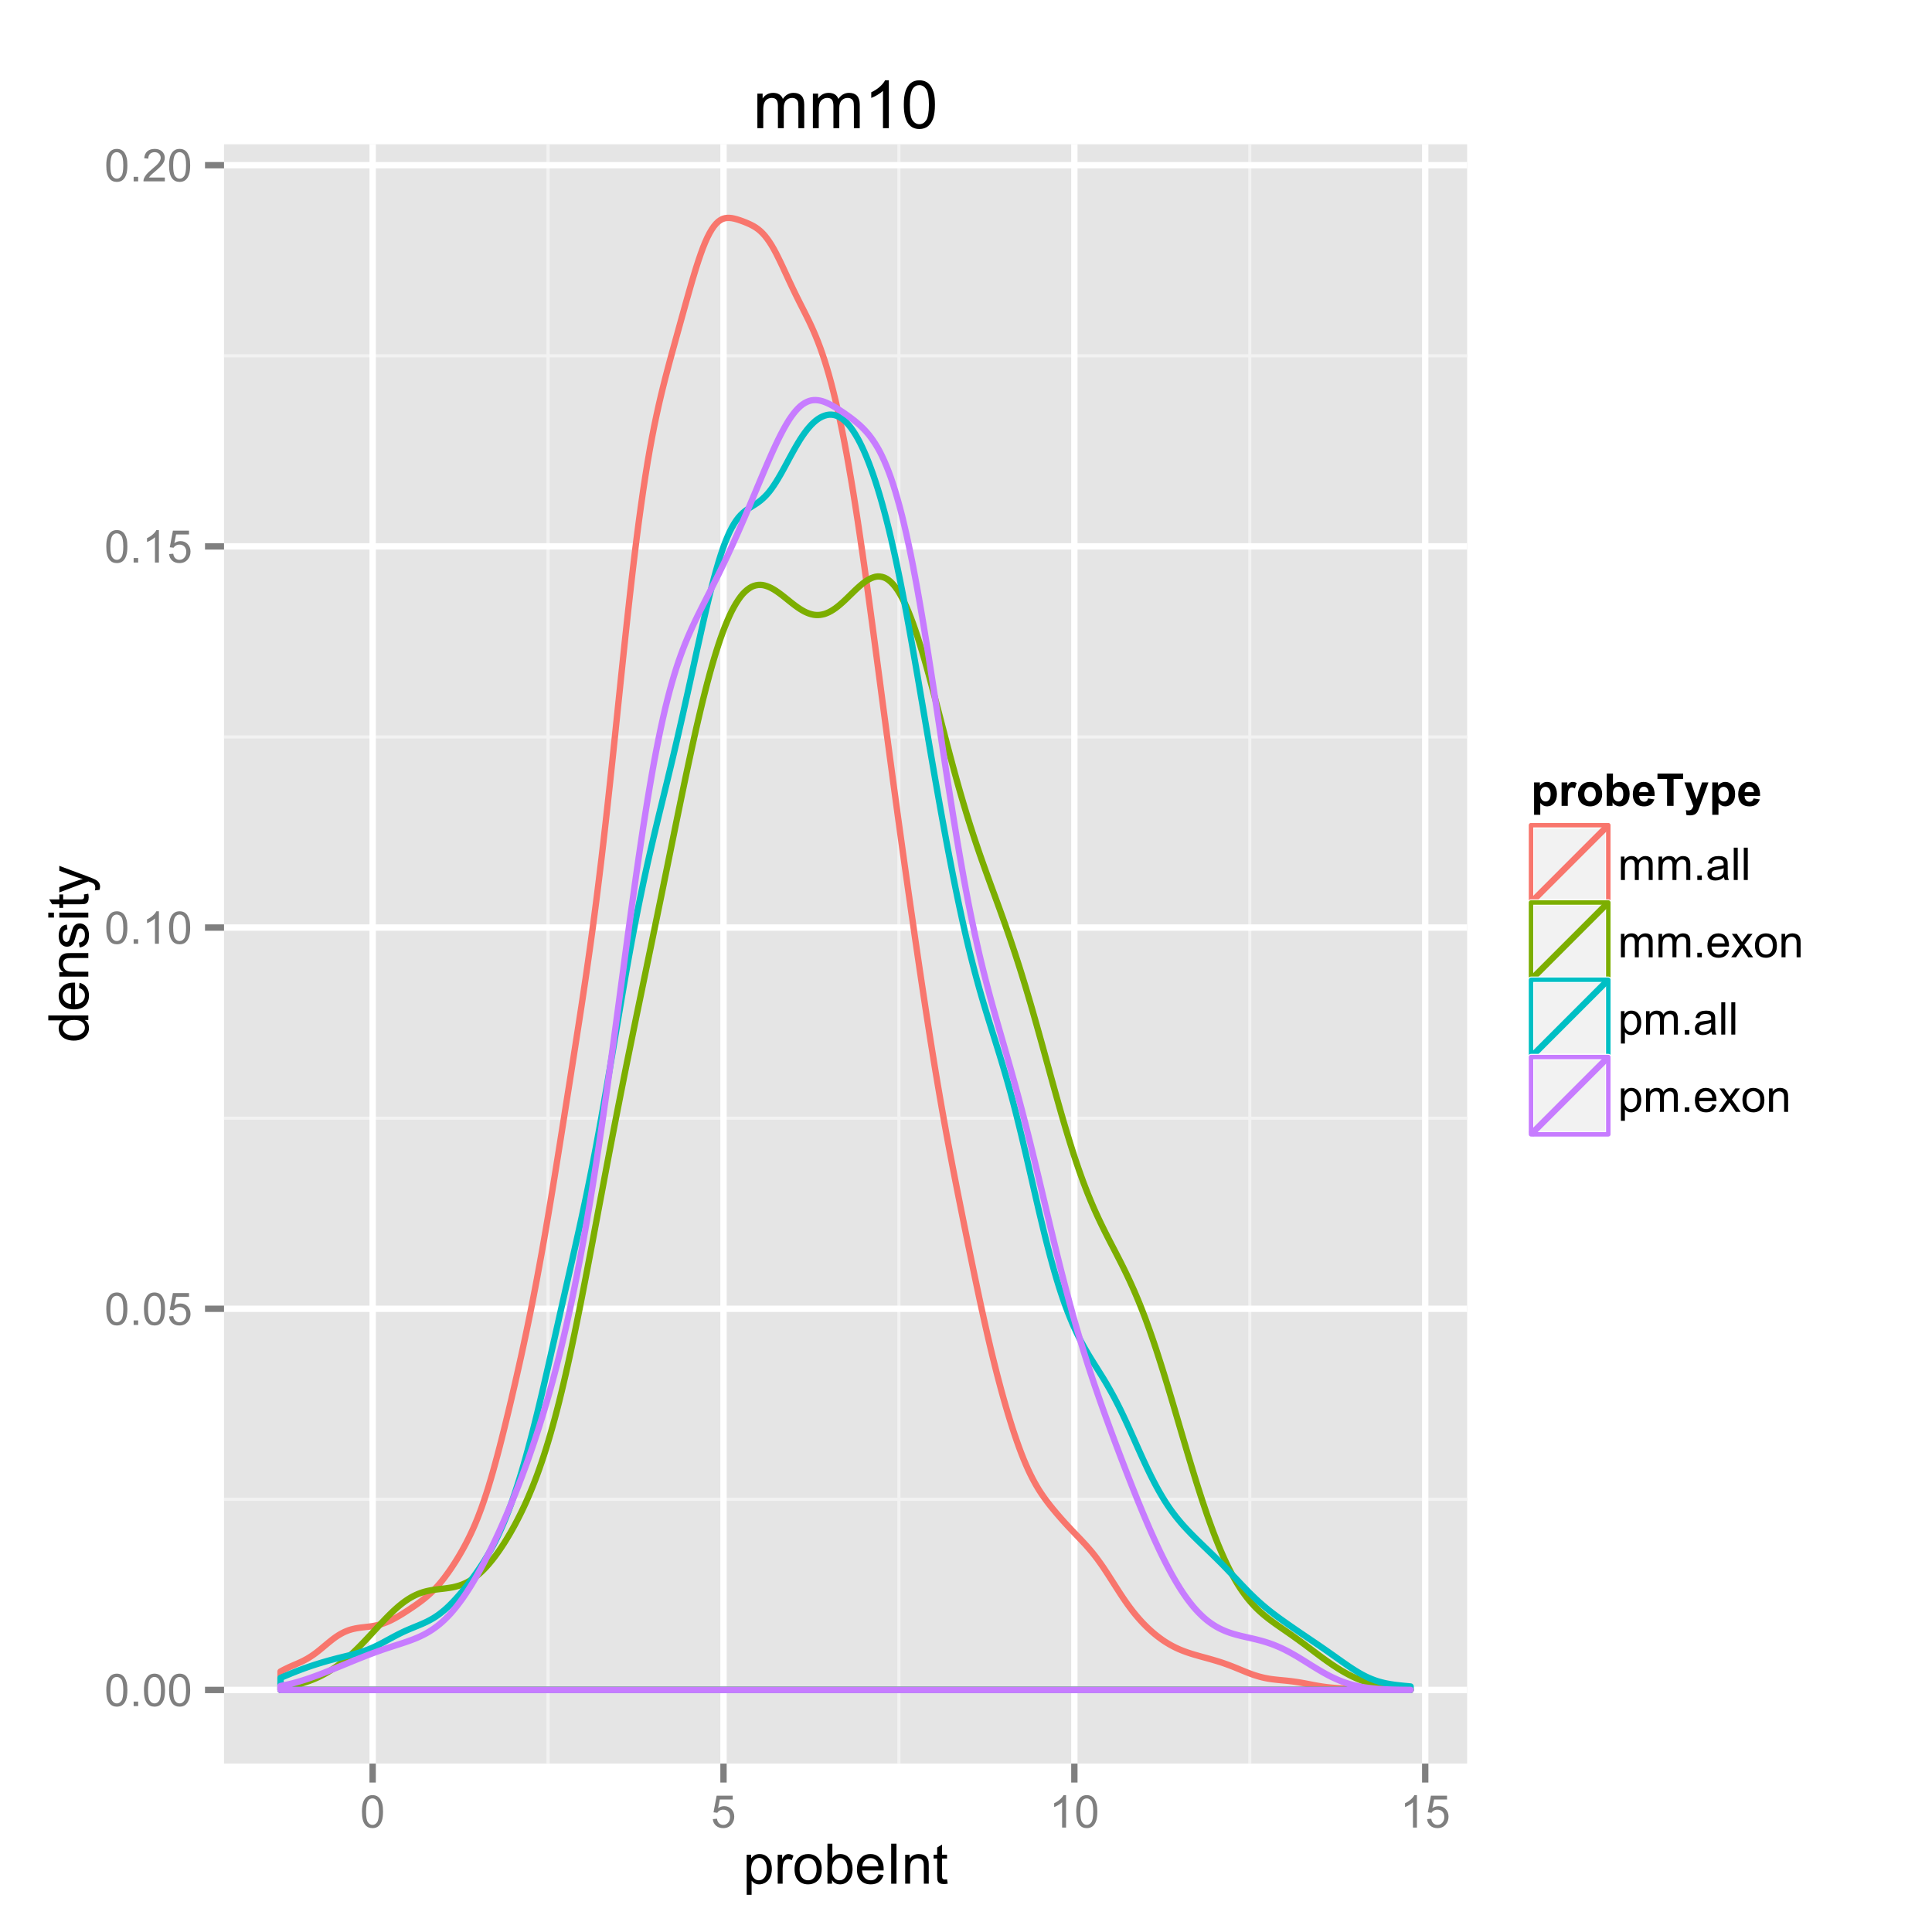 <?xml version="1.0" encoding="UTF-8"?>
<svg xmlns="http://www.w3.org/2000/svg" xmlns:xlink="http://www.w3.org/1999/xlink" width="432pt" height="432pt" viewBox="0 0 432 432" version="1.1">
<defs>
<g>
<symbol overflow="visible" id="glyph0-0">
<path style="stroke:none;" d="M 0.418 -3.566 C 0.414 -4.418 0.504 -5.105 0.68 -5.629 C 0.855 -6.148 1.117 -6.551 1.465 -6.832 C 1.812 -7.113 2.25 -7.254 2.777 -7.258 C 3.164 -7.254 3.504 -7.176 3.797 -7.023 C 4.086 -6.863 4.324 -6.637 4.52 -6.348 C 4.707 -6.051 4.859 -5.695 4.969 -5.273 C 5.078 -4.852 5.133 -4.281 5.133 -3.566 C 5.133 -2.715 5.043 -2.031 4.871 -1.512 C 4.691 -0.988 4.434 -0.582 4.09 -0.301 C 3.742 -0.016 3.305 0.121 2.777 0.125 C 2.078 0.121 1.527 -0.125 1.133 -0.625 C 0.652 -1.223 0.414 -2.203 0.418 -3.566 Z M 1.332 -3.566 C 1.328 -2.375 1.469 -1.586 1.746 -1.195 C 2.023 -0.801 2.367 -0.602 2.777 -0.605 C 3.184 -0.602 3.523 -0.801 3.805 -1.195 C 4.078 -1.59 4.219 -2.379 4.223 -3.566 C 4.219 -4.754 4.078 -5.543 3.805 -5.938 C 3.523 -6.324 3.18 -6.52 2.766 -6.523 C 2.359 -6.52 2.031 -6.348 1.789 -6.008 C 1.48 -5.562 1.328 -4.75 1.332 -3.566 Z M 1.332 -3.566 "/>
</symbol>
<symbol overflow="visible" id="glyph0-1">
<path style="stroke:none;" d="M 0.918 0 L 0.918 -1.012 L 1.93 -1.012 L 1.93 0 Z M 0.918 0 "/>
</symbol>
<symbol overflow="visible" id="glyph0-2">
<path style="stroke:none;" d="M 0.418 -1.895 L 1.352 -1.973 C 1.418 -1.516 1.578 -1.176 1.832 -0.949 C 2.082 -0.719 2.387 -0.602 2.742 -0.605 C 3.168 -0.602 3.527 -0.766 3.824 -1.09 C 4.117 -1.41 4.266 -1.836 4.27 -2.371 C 4.266 -2.875 4.125 -3.273 3.844 -3.57 C 3.559 -3.859 3.184 -4.008 2.727 -4.008 C 2.438 -4.008 2.18 -3.941 1.953 -3.812 C 1.719 -3.684 1.539 -3.516 1.41 -3.309 L 0.578 -3.418 L 1.277 -7.133 L 4.871 -7.133 L 4.871 -6.281 L 1.988 -6.281 L 1.598 -4.34 C 2.031 -4.641 2.488 -4.793 2.965 -4.793 C 3.594 -4.793 4.125 -4.574 4.559 -4.137 C 4.992 -3.699 5.207 -3.137 5.211 -2.449 C 5.207 -1.793 5.02 -1.227 4.641 -0.754 C 4.176 -0.168 3.543 0.121 2.742 0.125 C 2.082 0.121 1.543 -0.059 1.129 -0.426 C 0.711 -0.793 0.473 -1.281 0.418 -1.895 Z M 0.418 -1.895 "/>
</symbol>
<symbol overflow="visible" id="glyph0-3">
<path style="stroke:none;" d="M 3.762 0 L 2.875 0 L 2.875 -5.656 C 2.66 -5.449 2.379 -5.246 2.035 -5.043 C 1.684 -4.836 1.375 -4.684 1.102 -4.586 L 1.102 -5.445 C 1.594 -5.672 2.027 -5.953 2.402 -6.289 C 2.773 -6.617 3.035 -6.941 3.191 -7.258 L 3.762 -7.258 Z M 3.762 0 "/>
</symbol>
<symbol overflow="visible" id="glyph0-4">
<path style="stroke:none;" d="M 5.086 -0.852 L 5.086 0 L 0.305 0 C 0.297 -0.211 0.332 -0.414 0.41 -0.617 C 0.531 -0.938 0.723 -1.258 0.992 -1.578 C 1.258 -1.891 1.648 -2.258 2.156 -2.672 C 2.938 -3.316 3.465 -3.824 3.746 -4.203 C 4.02 -4.578 4.16 -4.938 4.164 -5.273 C 4.16 -5.625 4.035 -5.918 3.785 -6.16 C 3.531 -6.398 3.203 -6.52 2.801 -6.523 C 2.371 -6.52 2.027 -6.391 1.773 -6.137 C 1.516 -5.879 1.387 -5.527 1.387 -5.074 L 0.473 -5.168 C 0.531 -5.848 0.766 -6.363 1.176 -6.723 C 1.582 -7.074 2.129 -7.254 2.82 -7.258 C 3.512 -7.254 4.062 -7.062 4.469 -6.68 C 4.871 -6.297 5.074 -5.82 5.074 -5.254 C 5.074 -4.961 5.012 -4.676 4.895 -4.398 C 4.773 -4.117 4.578 -3.824 4.305 -3.516 C 4.027 -3.203 3.57 -2.777 2.938 -2.242 C 2.402 -1.793 2.062 -1.488 1.914 -1.332 C 1.762 -1.168 1.637 -1.008 1.539 -0.852 Z M 5.086 -0.852 "/>
</symbol>
<symbol overflow="visible" id="glyph0-5">
<path style="stroke:none;" d="M 0.664 0 L 0.664 -5.238 L 1.461 -5.238 L 1.461 -4.504 C 1.621 -4.758 1.84 -4.965 2.113 -5.121 C 2.383 -5.277 2.695 -5.355 3.047 -5.355 C 3.434 -5.355 3.75 -5.273 4 -5.113 C 4.246 -4.949 4.422 -4.723 4.527 -4.438 C 4.938 -5.047 5.477 -5.355 6.145 -5.355 C 6.664 -5.355 7.062 -5.211 7.344 -4.922 C 7.617 -4.633 7.758 -4.188 7.762 -3.594 L 7.762 0 L 6.879 0 L 6.879 -3.301 C 6.879 -3.652 6.848 -3.91 6.793 -4.066 C 6.73 -4.223 6.629 -4.348 6.48 -4.441 C 6.328 -4.535 6.148 -4.582 5.949 -4.586 C 5.574 -4.582 5.27 -4.461 5.027 -4.219 C 4.785 -3.973 4.664 -3.578 4.664 -3.043 L 4.664 0 L 3.777 0 L 3.777 -3.402 C 3.773 -3.797 3.699 -4.094 3.559 -4.289 C 3.41 -4.484 3.176 -4.582 2.852 -4.586 C 2.598 -4.582 2.367 -4.516 2.156 -4.387 C 1.945 -4.254 1.789 -4.062 1.695 -3.812 C 1.598 -3.559 1.551 -3.195 1.555 -2.719 L 1.555 0 Z M 0.664 0 "/>
</symbol>
<symbol overflow="visible" id="glyph0-6">
<path style="stroke:none;" d="M 4.082 -0.645 C 3.75 -0.363 3.434 -0.164 3.133 -0.055 C 2.828 0.062 2.504 0.117 2.156 0.117 C 1.578 0.117 1.133 -0.023 0.828 -0.305 C 0.516 -0.586 0.363 -0.945 0.363 -1.383 C 0.363 -1.637 0.422 -1.867 0.539 -2.082 C 0.656 -2.293 0.809 -2.465 0.996 -2.594 C 1.184 -2.719 1.395 -2.816 1.637 -2.887 C 1.809 -2.93 2.074 -2.973 2.426 -3.02 C 3.141 -3.098 3.668 -3.199 4.008 -3.324 C 4.012 -3.441 4.012 -3.52 4.016 -3.555 C 4.012 -3.914 3.93 -4.168 3.762 -4.32 C 3.535 -4.516 3.195 -4.617 2.75 -4.621 C 2.328 -4.617 2.02 -4.543 1.824 -4.402 C 1.621 -4.254 1.477 -3.996 1.387 -3.625 L 0.52 -3.742 C 0.594 -4.113 0.723 -4.414 0.906 -4.641 C 1.086 -4.867 1.348 -5.043 1.691 -5.168 C 2.031 -5.293 2.426 -5.355 2.879 -5.355 C 3.324 -5.355 3.688 -5.301 3.969 -5.195 C 4.246 -5.09 4.453 -4.957 4.586 -4.801 C 4.715 -4.637 4.809 -4.438 4.863 -4.195 C 4.891 -4.043 4.902 -3.77 4.906 -3.379 L 4.906 -2.195 C 4.902 -1.367 4.922 -0.844 4.961 -0.629 C 4.996 -0.406 5.07 -0.199 5.188 0 L 4.262 0 C 4.164 -0.184 4.105 -0.398 4.082 -0.645 Z M 4.008 -2.629 C 3.688 -2.492 3.203 -2.379 2.559 -2.293 C 2.191 -2.238 1.934 -2.18 1.785 -2.113 C 1.633 -2.047 1.516 -1.949 1.434 -1.824 C 1.352 -1.695 1.312 -1.559 1.312 -1.406 C 1.312 -1.168 1.398 -0.969 1.578 -0.812 C 1.754 -0.652 2.02 -0.574 2.367 -0.578 C 2.707 -0.574 3.008 -0.648 3.277 -0.801 C 3.543 -0.949 3.742 -1.152 3.867 -1.414 C 3.961 -1.609 4.008 -1.906 4.008 -2.305 Z M 4.008 -2.629 "/>
</symbol>
<symbol overflow="visible" id="glyph0-7">
<path style="stroke:none;" d="M 0.645 0 L 0.645 -7.23 L 1.535 -7.23 L 1.535 0 Z M 0.645 0 "/>
</symbol>
<symbol overflow="visible" id="glyph0-8">
<path style="stroke:none;" d="M 4.25 -1.688 L 5.168 -1.574 C 5.023 -1.035 4.754 -0.617 4.363 -0.324 C 3.969 -0.027 3.469 0.117 2.867 0.117 C 2.094 0.117 1.488 -0.117 1.043 -0.59 C 0.594 -1.059 0.367 -1.719 0.371 -2.574 C 0.367 -3.449 0.594 -4.133 1.051 -4.625 C 1.5 -5.109 2.09 -5.355 2.816 -5.355 C 3.516 -5.355 4.086 -5.117 4.531 -4.641 C 4.973 -4.164 5.195 -3.492 5.199 -2.629 C 5.195 -2.574 5.195 -2.496 5.191 -2.391 L 1.289 -2.391 C 1.32 -1.812 1.48 -1.371 1.773 -1.07 C 2.066 -0.762 2.434 -0.609 2.871 -0.613 C 3.195 -0.609 3.473 -0.695 3.703 -0.867 C 3.934 -1.039 4.113 -1.312 4.25 -1.688 Z M 1.336 -3.121 L 4.262 -3.121 C 4.219 -3.559 4.109 -3.891 3.926 -4.113 C 3.641 -4.453 3.273 -4.621 2.824 -4.625 C 2.418 -4.621 2.074 -4.484 1.797 -4.215 C 1.52 -3.941 1.367 -3.578 1.336 -3.121 Z M 1.336 -3.121 "/>
</symbol>
<symbol overflow="visible" id="glyph0-9">
<path style="stroke:none;" d="M 0.074 0 L 1.988 -2.723 L 0.219 -5.238 L 1.328 -5.238 L 2.129 -4.008 C 2.277 -3.773 2.402 -3.578 2.496 -3.422 C 2.637 -3.641 2.77 -3.832 2.895 -4 L 3.777 -5.238 L 4.84 -5.238 L 3.027 -2.773 L 4.977 0 L 3.887 0 L 2.812 -1.629 L 2.523 -2.066 L 1.148 0 Z M 0.074 0 "/>
</symbol>
<symbol overflow="visible" id="glyph0-10">
<path style="stroke:none;" d="M 0.336 -2.617 C 0.332 -3.586 0.602 -4.305 1.145 -4.773 C 1.59 -5.16 2.141 -5.355 2.793 -5.355 C 3.508 -5.355 4.094 -5.117 4.555 -4.648 C 5.008 -4.172 5.238 -3.52 5.242 -2.691 C 5.238 -2.016 5.137 -1.488 4.938 -1.102 C 4.734 -0.715 4.441 -0.414 4.055 -0.203 C 3.668 0.012 3.246 0.117 2.793 0.117 C 2.055 0.117 1.461 -0.117 1.012 -0.586 C 0.559 -1.055 0.332 -1.73 0.336 -2.617 Z M 1.246 -2.617 C 1.242 -1.945 1.387 -1.445 1.684 -1.113 C 1.973 -0.777 2.344 -0.609 2.793 -0.613 C 3.23 -0.609 3.598 -0.777 3.891 -1.113 C 4.18 -1.449 4.324 -1.961 4.328 -2.648 C 4.324 -3.297 4.176 -3.785 3.887 -4.121 C 3.59 -4.449 3.227 -4.617 2.793 -4.621 C 2.344 -4.617 1.973 -4.449 1.684 -4.121 C 1.387 -3.785 1.242 -3.285 1.246 -2.617 Z M 1.246 -2.617 "/>
</symbol>
<symbol overflow="visible" id="glyph0-11">
<path style="stroke:none;" d="M 0.664 0 L 0.664 -5.238 L 1.465 -5.238 L 1.465 -4.492 C 1.848 -5.066 2.402 -5.355 3.133 -5.355 C 3.445 -5.355 3.734 -5.297 4 -5.184 C 4.262 -5.07 4.461 -4.922 4.594 -4.738 C 4.727 -4.555 4.816 -4.336 4.871 -4.082 C 4.902 -3.914 4.922 -3.625 4.922 -3.219 L 4.922 0 L 4.035 0 L 4.035 -3.188 C 4.031 -3.547 3.996 -3.816 3.93 -3.996 C 3.859 -4.176 3.738 -4.316 3.562 -4.426 C 3.387 -4.527 3.18 -4.582 2.945 -4.586 C 2.566 -4.582 2.238 -4.461 1.965 -4.227 C 1.688 -3.984 1.551 -3.531 1.555 -2.859 L 1.555 0 Z M 0.664 0 "/>
</symbol>
<symbol overflow="visible" id="glyph0-12">
<path style="stroke:none;" d="M 0.664 2.008 L 0.664 -5.238 L 1.473 -5.238 L 1.473 -4.559 C 1.66 -4.824 1.879 -5.023 2.121 -5.156 C 2.359 -5.289 2.648 -5.355 2.992 -5.355 C 3.438 -5.355 3.832 -5.238 4.176 -5.008 C 4.516 -4.777 4.773 -4.453 4.949 -4.035 C 5.121 -3.613 5.207 -3.152 5.211 -2.656 C 5.207 -2.117 5.113 -1.637 4.922 -1.211 C 4.73 -0.777 4.449 -0.449 4.086 -0.223 C 3.715 0.004 3.332 0.117 2.93 0.117 C 2.633 0.117 2.367 0.055 2.133 -0.07 C 1.898 -0.195 1.703 -0.352 1.555 -0.543 L 1.555 2.008 Z M 1.469 -2.59 C 1.465 -1.914 1.602 -1.414 1.879 -1.094 C 2.148 -0.77 2.48 -0.609 2.871 -0.613 C 3.262 -0.609 3.598 -0.777 3.883 -1.113 C 4.16 -1.445 4.301 -1.961 4.305 -2.664 C 4.301 -3.328 4.164 -3.828 3.891 -4.16 C 3.617 -4.492 3.289 -4.656 2.91 -4.66 C 2.531 -4.656 2.195 -4.48 1.906 -4.129 C 1.609 -3.773 1.465 -3.262 1.469 -2.59 Z M 1.469 -2.59 "/>
</symbol>
<symbol overflow="visible" id="glyph1-0">
<path style="stroke:none;" d="M 0.824 2.484 L 0.824 -6.48 L 1.824 -6.48 L 1.824 -5.641 C 2.059 -5.965 2.328 -6.211 2.625 -6.379 C 2.922 -6.543 3.281 -6.625 3.703 -6.629 C 4.258 -6.625 4.746 -6.484 5.168 -6.199 C 5.59 -5.914 5.91 -5.512 6.129 -4.996 C 6.344 -4.477 6.449 -3.906 6.453 -3.289 C 6.449 -2.625 6.332 -2.031 6.094 -1.5 C 5.855 -0.969 5.508 -0.559 5.055 -0.277 C 4.598 0.008 4.121 0.145 3.625 0.148 C 3.258 0.145 2.93 0.07 2.641 -0.082 C 2.348 -0.238 2.109 -0.434 1.922 -0.672 L 1.922 2.484 Z M 1.82 -3.203 C 1.816 -2.367 1.984 -1.75 2.324 -1.355 C 2.66 -0.953 3.07 -0.754 3.551 -0.758 C 4.039 -0.754 4.457 -0.961 4.805 -1.375 C 5.152 -1.785 5.324 -2.426 5.328 -3.297 C 5.324 -4.121 5.156 -4.738 4.816 -5.152 C 4.477 -5.559 4.07 -5.766 3.602 -5.77 C 3.129 -5.766 2.715 -5.547 2.359 -5.113 C 1.996 -4.672 1.816 -4.035 1.82 -3.203 Z M 1.82 -3.203 "/>
</symbol>
<symbol overflow="visible" id="glyph1-1">
<path style="stroke:none;" d="M 0.812 0 L 0.812 -6.48 L 1.801 -6.48 L 1.801 -5.5 C 2.051 -5.957 2.285 -6.258 2.5 -6.406 C 2.711 -6.551 2.945 -6.625 3.203 -6.629 C 3.57 -6.625 3.945 -6.508 4.332 -6.273 L 3.953 -5.254 C 3.684 -5.41 3.414 -5.488 3.148 -5.492 C 2.906 -5.488 2.691 -5.418 2.5 -5.273 C 2.309 -5.129 2.172 -4.93 2.094 -4.676 C 1.969 -4.285 1.91 -3.855 1.91 -3.395 L 1.91 0 Z M 0.812 0 "/>
</symbol>
<symbol overflow="visible" id="glyph1-2">
<path style="stroke:none;" d="M 0.414 -3.242 C 0.41 -4.438 0.742 -5.328 1.414 -5.906 C 1.969 -6.387 2.648 -6.625 3.453 -6.629 C 4.344 -6.625 5.074 -6.332 5.641 -5.75 C 6.203 -5.164 6.484 -4.359 6.488 -3.332 C 6.484 -2.496 6.359 -1.84 6.113 -1.363 C 5.859 -0.883 5.496 -0.512 5.02 -0.25 C 4.539 0.016 4.016 0.145 3.453 0.148 C 2.543 0.145 1.812 -0.141 1.254 -0.723 C 0.691 -1.301 0.41 -2.141 0.414 -3.242 Z M 1.543 -3.242 C 1.539 -2.406 1.723 -1.785 2.086 -1.375 C 2.445 -0.961 2.898 -0.754 3.453 -0.758 C 3.996 -0.754 4.453 -0.961 4.816 -1.379 C 5.176 -1.789 5.355 -2.422 5.359 -3.277 C 5.355 -4.074 5.172 -4.684 4.812 -5.098 C 4.445 -5.512 3.992 -5.719 3.453 -5.719 C 2.898 -5.719 2.445 -5.512 2.086 -5.102 C 1.723 -4.688 1.539 -4.066 1.543 -3.242 Z M 1.543 -3.242 "/>
</symbol>
<symbol overflow="visible" id="glyph1-3">
<path style="stroke:none;" d="M 1.836 0 L 0.816 0 L 0.816 -8.949 L 1.918 -8.949 L 1.918 -5.754 C 2.379 -6.336 2.973 -6.625 3.691 -6.629 C 4.09 -6.625 4.465 -6.547 4.824 -6.387 C 5.176 -6.223 5.469 -5.996 5.703 -5.707 C 5.93 -5.418 6.109 -5.066 6.242 -4.656 C 6.367 -4.242 6.434 -3.805 6.438 -3.34 C 6.434 -2.227 6.16 -1.367 5.613 -0.762 C 5.066 -0.156 4.406 0.145 3.637 0.148 C 2.871 0.145 2.27 -0.172 1.836 -0.812 Z M 1.824 -3.289 C 1.82 -2.508 1.926 -1.949 2.141 -1.605 C 2.484 -1.039 2.953 -0.754 3.547 -0.758 C 4.023 -0.754 4.438 -0.965 4.789 -1.383 C 5.137 -1.797 5.312 -2.418 5.316 -3.246 C 5.312 -4.09 5.145 -4.715 4.812 -5.121 C 4.473 -5.523 4.066 -5.723 3.594 -5.727 C 3.109 -5.723 2.695 -5.516 2.348 -5.098 C 1.996 -4.68 1.82 -4.074 1.824 -3.289 Z M 1.824 -3.289 "/>
</symbol>
<symbol overflow="visible" id="glyph1-4">
<path style="stroke:none;" d="M 5.262 -2.086 L 6.398 -1.945 C 6.219 -1.281 5.887 -0.766 5.402 -0.402 C 4.918 -0.035 4.297 0.145 3.547 0.148 C 2.594 0.145 1.844 -0.145 1.289 -0.727 C 0.734 -1.312 0.457 -2.133 0.457 -3.188 C 0.457 -4.273 0.734 -5.117 1.297 -5.723 C 1.855 -6.324 2.586 -6.625 3.484 -6.629 C 4.348 -6.625 5.055 -6.332 5.609 -5.742 C 6.156 -5.152 6.434 -4.32 6.434 -3.254 C 6.434 -3.184 6.43 -3.086 6.426 -2.961 L 1.594 -2.961 C 1.633 -2.242 1.832 -1.699 2.195 -1.324 C 2.559 -0.945 3.012 -0.754 3.551 -0.758 C 3.953 -0.754 4.297 -0.859 4.582 -1.074 C 4.867 -1.281 5.094 -1.621 5.262 -2.086 Z M 1.652 -3.863 L 5.273 -3.863 C 5.223 -4.402 5.082 -4.812 4.859 -5.09 C 4.504 -5.512 4.051 -5.723 3.496 -5.727 C 2.992 -5.723 2.57 -5.555 2.227 -5.219 C 1.883 -4.879 1.691 -4.426 1.652 -3.863 Z M 1.652 -3.863 "/>
</symbol>
<symbol overflow="visible" id="glyph1-5">
<path style="stroke:none;" d="M 1.164 0 L 1.164 -8.949 L 2.352 -8.949 L 2.352 0 Z M 1.164 0 "/>
</symbol>
<symbol overflow="visible" id="glyph1-6">
<path style="stroke:none;" d="M 0.824 0 L 0.824 -6.48 L 1.812 -6.48 L 1.812 -5.559 C 2.285 -6.27 2.973 -6.625 3.875 -6.629 C 4.262 -6.625 4.621 -6.555 4.953 -6.418 C 5.277 -6.273 5.523 -6.09 5.688 -5.863 C 5.848 -5.633 5.961 -5.363 6.031 -5.055 C 6.066 -4.848 6.086 -4.492 6.09 -3.984 L 6.09 0 L 4.992 0 L 4.992 -3.941 C 4.992 -4.387 4.949 -4.723 4.863 -4.945 C 4.777 -5.168 4.625 -5.344 4.406 -5.477 C 4.188 -5.605 3.934 -5.672 3.645 -5.676 C 3.176 -5.672 2.77 -5.523 2.43 -5.23 C 2.09 -4.93 1.922 -4.367 1.922 -3.539 L 1.922 0 Z M 0.824 0 "/>
</symbol>
<symbol overflow="visible" id="glyph1-7">
<path style="stroke:none;" d="M 3.223 -0.984 L 3.383 -0.012 C 3.07 0.051 2.793 0.082 2.551 0.086 C 2.148 0.082 1.84 0.023 1.621 -0.102 C 1.398 -0.227 1.242 -0.395 1.156 -0.602 C 1.062 -0.805 1.02 -1.238 1.023 -1.898 L 1.023 -5.629 L 0.219 -5.629 L 0.219 -6.48 L 1.023 -6.48 L 1.023 -8.086 L 2.117 -8.746 L 2.117 -6.48 L 3.223 -6.48 L 3.223 -5.629 L 2.117 -5.629 L 2.117 -1.836 C 2.113 -1.52 2.133 -1.32 2.176 -1.23 C 2.211 -1.141 2.273 -1.07 2.363 -1.02 C 2.449 -0.965 2.578 -0.938 2.742 -0.941 C 2.859 -0.938 3.02 -0.953 3.223 -0.984 Z M 3.223 -0.984 "/>
</symbol>
<symbol overflow="visible" id="glyph2-0">
<path style="stroke:none;" d="M 0 -5.031 L -0.816 -5.031 C -0.172 -4.617 0.145 -4.012 0.148 -3.215 C 0.145 -2.695 0.008 -2.219 -0.277 -1.789 C -0.559 -1.352 -0.957 -1.016 -1.473 -0.781 C -1.98 -0.539 -2.57 -0.422 -3.234 -0.426 C -3.883 -0.422 -4.469 -0.531 -4.996 -0.75 C -5.52 -0.965 -5.922 -1.285 -6.207 -1.719 C -6.484 -2.148 -6.625 -2.633 -6.629 -3.168 C -6.625 -3.555 -6.543 -3.902 -6.379 -4.211 C -6.211 -4.512 -5.996 -4.762 -5.738 -4.957 L -8.949 -4.957 L -8.949 -6.047 L 0 -6.047 Z M -3.234 -1.555 C -2.402 -1.551 -1.781 -1.727 -1.371 -2.078 C -0.961 -2.426 -0.754 -2.84 -0.758 -3.32 C -0.754 -3.797 -0.949 -4.203 -1.344 -4.543 C -1.734 -4.875 -2.336 -5.043 -3.145 -5.047 C -4.027 -5.043 -4.676 -4.875 -5.094 -4.535 C -5.508 -4.191 -5.719 -3.77 -5.719 -3.273 C -5.719 -2.781 -5.52 -2.371 -5.121 -2.047 C -4.723 -1.715 -4.094 -1.551 -3.234 -1.555 Z M -3.234 -1.555 "/>
</symbol>
<symbol overflow="visible" id="glyph2-1">
<path style="stroke:none;" d="M -2.086 -5.262 L -1.945 -6.398 C -1.281 -6.219 -0.766 -5.887 -0.402 -5.402 C -0.035 -4.918 0.145 -4.297 0.148 -3.547 C 0.145 -2.594 -0.145 -1.844 -0.727 -1.289 C -1.312 -0.734 -2.133 -0.457 -3.188 -0.457 C -4.273 -0.457 -5.117 -0.734 -5.723 -1.297 C -6.324 -1.855 -6.625 -2.586 -6.629 -3.484 C -6.625 -4.348 -6.332 -5.055 -5.742 -5.609 C -5.152 -6.156 -4.32 -6.434 -3.254 -6.434 C -3.184 -6.434 -3.086 -6.43 -2.961 -6.426 L -2.961 -1.594 C -2.242 -1.633 -1.699 -1.832 -1.324 -2.195 C -0.945 -2.559 -0.754 -3.012 -0.758 -3.551 C -0.754 -3.953 -0.859 -4.297 -1.074 -4.582 C -1.281 -4.867 -1.621 -5.094 -2.086 -5.262 Z M -3.863 -1.652 L -3.863 -5.273 C -4.402 -5.223 -4.812 -5.082 -5.09 -4.859 C -5.512 -4.504 -5.723 -4.051 -5.727 -3.496 C -5.723 -2.992 -5.555 -2.57 -5.219 -2.227 C -4.879 -1.883 -4.426 -1.691 -3.863 -1.652 Z M -3.863 -1.652 "/>
</symbol>
<symbol overflow="visible" id="glyph2-2">
<path style="stroke:none;" d="M 0 -0.824 L -6.48 -0.824 L -6.48 -1.812 L -5.559 -1.812 C -6.27 -2.285 -6.625 -2.973 -6.629 -3.875 C -6.625 -4.262 -6.555 -4.621 -6.418 -4.953 C -6.273 -5.277 -6.09 -5.523 -5.863 -5.688 C -5.633 -5.848 -5.363 -5.961 -5.055 -6.031 C -4.848 -6.066 -4.492 -6.086 -3.984 -6.09 L 0 -6.09 L 0 -4.992 L -3.941 -4.992 C -4.387 -4.992 -4.723 -4.949 -4.945 -4.863 C -5.168 -4.777 -5.344 -4.625 -5.477 -4.406 C -5.605 -4.188 -5.672 -3.934 -5.676 -3.645 C -5.672 -3.176 -5.523 -2.77 -5.23 -2.43 C -4.93 -2.09 -4.367 -1.922 -3.539 -1.922 L 0 -1.922 Z M 0 -0.824 "/>
</symbol>
<symbol overflow="visible" id="glyph2-3">
<path style="stroke:none;" d="M -1.934 -0.383 L -2.105 -1.473 C -1.668 -1.527 -1.336 -1.699 -1.105 -1.98 C -0.871 -2.258 -0.754 -2.645 -0.758 -3.148 C -0.754 -3.648 -0.859 -4.023 -1.066 -4.273 C -1.27 -4.516 -1.508 -4.641 -1.789 -4.641 C -2.031 -4.641 -2.227 -4.531 -2.375 -4.316 C -2.469 -4.164 -2.594 -3.789 -2.746 -3.191 C -2.945 -2.383 -3.121 -1.824 -3.273 -1.516 C -3.418 -1.203 -3.625 -0.969 -3.891 -0.809 C -4.152 -0.645 -4.441 -0.562 -4.762 -0.566 C -5.047 -0.562 -5.312 -0.629 -5.562 -0.766 C -5.805 -0.895 -6.012 -1.074 -6.176 -1.305 C -6.301 -1.473 -6.406 -1.707 -6.496 -2.004 C -6.582 -2.301 -6.625 -2.617 -6.629 -2.953 C -6.625 -3.461 -6.551 -3.906 -6.406 -4.293 C -6.258 -4.676 -6.062 -4.961 -5.812 -5.145 C -5.562 -5.328 -5.227 -5.453 -4.809 -5.523 L -4.664 -4.449 C -4.996 -4.395 -5.254 -4.254 -5.445 -4.023 C -5.629 -3.789 -5.723 -3.461 -5.727 -3.035 C -5.723 -2.527 -5.641 -2.164 -5.477 -1.953 C -5.309 -1.734 -5.113 -1.629 -4.891 -1.629 C -4.746 -1.629 -4.617 -1.672 -4.504 -1.766 C -4.383 -1.852 -4.285 -1.992 -4.211 -2.184 C -4.168 -2.293 -4.074 -2.617 -3.93 -3.156 C -3.723 -3.93 -3.555 -4.473 -3.422 -4.781 C -3.289 -5.086 -3.094 -5.324 -2.844 -5.504 C -2.586 -5.676 -2.273 -5.766 -1.902 -5.77 C -1.535 -5.766 -1.191 -5.656 -0.867 -5.445 C -0.543 -5.227 -0.293 -4.918 -0.117 -4.52 C 0.059 -4.113 0.145 -3.66 0.148 -3.156 C 0.145 -2.309 -0.027 -1.664 -0.375 -1.227 C -0.727 -0.781 -1.246 -0.5 -1.934 -0.383 Z M -1.934 -0.383 "/>
</symbol>
<symbol overflow="visible" id="glyph2-4">
<path style="stroke:none;" d="M -7.684 -0.832 L -8.949 -0.832 L -8.949 -1.93 L -7.684 -1.93 Z M 0 -0.828 L -6.48 -0.832 L -6.48 -1.93 L 0 -1.93 Z M 0 -0.828 "/>
</symbol>
<symbol overflow="visible" id="glyph2-5">
<path style="stroke:none;" d="M -0.984 -3.223 L -0.012 -3.383 C 0.051 -3.07 0.082 -2.793 0.086 -2.551 C 0.082 -2.148 0.023 -1.84 -0.102 -1.621 C -0.227 -1.398 -0.395 -1.242 -0.602 -1.156 C -0.805 -1.062 -1.238 -1.02 -1.898 -1.027 L -5.629 -1.027 L -5.629 -0.219 L -6.48 -0.219 L -6.48 -1.027 L -8.086 -1.027 L -8.746 -2.117 L -6.48 -2.117 L -6.48 -3.223 L -5.629 -3.223 L -5.629 -2.117 L -1.836 -2.117 C -1.52 -2.113 -1.32 -2.133 -1.23 -2.176 C -1.141 -2.211 -1.07 -2.273 -1.02 -2.363 C -0.965 -2.449 -0.938 -2.578 -0.941 -2.742 C -0.938 -2.859 -0.953 -3.02 -0.984 -3.223 Z M -0.984 -3.223 "/>
</symbol>
<symbol overflow="visible" id="glyph2-6">
<path style="stroke:none;" d="M 2.496 -0.773 L 1.465 -0.652 C 1.527 -0.887 1.559 -1.098 1.562 -1.281 C 1.559 -1.523 1.52 -1.719 1.441 -1.867 C 1.359 -2.012 1.242 -2.133 1.098 -2.227 C 0.984 -2.297 0.715 -2.406 0.281 -2.562 C 0.219 -2.578 0.129 -2.613 0.012 -2.66 L -6.48 -0.203 L -6.48 -1.387 L -2.727 -2.734 C -2.25 -2.906 -1.75 -3.062 -1.227 -3.203 C -1.727 -3.328 -2.219 -3.48 -2.703 -3.656 L -6.48 -5.043 L -6.48 -6.141 L 0.109 -3.676 C 0.82 -3.406 1.312 -3.203 1.582 -3.059 C 1.941 -2.863 2.203 -2.637 2.375 -2.387 C 2.539 -2.129 2.625 -1.828 2.629 -1.484 C 2.625 -1.266 2.582 -1.031 2.496 -0.773 Z M 2.496 -0.773 "/>
</symbol>
<symbol overflow="visible" id="glyph3-0">
<path style="stroke:none;" d="M 0.684 -5.238 L 1.977 -5.238 L 1.977 -4.469 C 2.141 -4.73 2.367 -4.945 2.656 -5.109 C 2.938 -5.273 3.258 -5.355 3.609 -5.355 C 4.219 -5.355 4.734 -5.117 5.156 -4.641 C 5.578 -4.164 5.789 -3.5 5.793 -2.648 C 5.789 -1.773 5.574 -1.094 5.152 -0.609 C 4.723 -0.125 4.207 0.117 3.602 0.117 C 3.309 0.117 3.047 0.062 2.812 -0.055 C 2.578 -0.164 2.328 -0.363 2.07 -0.645 L 2.07 1.992 L 0.684 1.992 Z M 2.055 -2.707 C 2.051 -2.117 2.168 -1.68 2.406 -1.402 C 2.637 -1.117 2.922 -0.977 3.262 -0.98 C 3.578 -0.977 3.844 -1.105 4.062 -1.367 C 4.273 -1.621 4.383 -2.047 4.383 -2.637 C 4.383 -3.184 4.27 -3.59 4.051 -3.859 C 3.828 -4.125 3.559 -4.258 3.234 -4.262 C 2.895 -4.258 2.613 -4.129 2.391 -3.867 C 2.164 -3.605 2.051 -3.219 2.055 -2.707 Z M 2.055 -2.707 "/>
</symbol>
<symbol overflow="visible" id="glyph3-1">
<path style="stroke:none;" d="M 2.051 0 L 0.664 0 L 0.664 -5.238 L 1.953 -5.238 L 1.953 -4.492 C 2.172 -4.84 2.371 -5.07 2.547 -5.188 C 2.723 -5.297 2.922 -5.355 3.145 -5.355 C 3.461 -5.355 3.766 -5.266 4.059 -5.094 L 3.629 -3.887 C 3.395 -4.035 3.18 -4.113 2.98 -4.113 C 2.781 -4.113 2.617 -4.059 2.484 -3.953 C 2.352 -3.844 2.246 -3.648 2.168 -3.371 C 2.09 -3.09 2.051 -2.508 2.051 -1.617 Z M 2.051 0 "/>
</symbol>
<symbol overflow="visible" id="glyph3-2">
<path style="stroke:none;" d="M 0.406 -2.691 C 0.402 -3.148 0.516 -3.594 0.746 -4.027 C 0.969 -4.457 1.289 -4.789 1.707 -5.016 C 2.121 -5.242 2.586 -5.355 3.102 -5.355 C 3.891 -5.355 4.539 -5.098 5.047 -4.582 C 5.551 -4.066 5.805 -3.414 5.809 -2.633 C 5.805 -1.836 5.551 -1.18 5.043 -0.664 C 4.531 -0.141 3.887 0.117 3.113 0.117 C 2.629 0.117 2.172 0.012 1.738 -0.207 C 1.301 -0.418 0.969 -0.738 0.746 -1.16 C 0.516 -1.578 0.402 -2.086 0.406 -2.691 Z M 1.824 -2.617 C 1.82 -2.098 1.945 -1.699 2.195 -1.426 C 2.441 -1.145 2.746 -1.008 3.105 -1.012 C 3.465 -1.008 3.766 -1.145 4.016 -1.426 C 4.258 -1.699 4.383 -2.102 4.383 -2.629 C 4.383 -3.141 4.258 -3.535 4.016 -3.812 C 3.766 -4.086 3.465 -4.223 3.105 -4.227 C 2.746 -4.223 2.441 -4.086 2.195 -3.812 C 1.945 -3.535 1.82 -3.137 1.824 -2.617 Z M 1.824 -2.617 "/>
</symbol>
<symbol overflow="visible" id="glyph3-3">
<path style="stroke:none;" d="M 0.664 0 L 0.664 -7.23 L 2.051 -7.23 L 2.051 -4.625 C 2.477 -5.109 2.98 -5.355 3.57 -5.355 C 4.203 -5.355 4.73 -5.121 5.152 -4.66 C 5.566 -4.195 5.777 -3.535 5.781 -2.672 C 5.777 -1.777 5.562 -1.086 5.141 -0.605 C 4.711 -0.121 4.195 0.117 3.59 0.117 C 3.289 0.117 2.992 0.043 2.703 -0.105 C 2.41 -0.254 2.16 -0.473 1.953 -0.77 L 1.953 0 Z M 2.043 -2.73 C 2.039 -2.188 2.125 -1.785 2.297 -1.527 C 2.535 -1.156 2.852 -0.973 3.254 -0.977 C 3.559 -0.973 3.82 -1.102 4.035 -1.367 C 4.25 -1.625 4.359 -2.039 4.359 -2.605 C 4.359 -3.199 4.25 -3.629 4.031 -3.898 C 3.812 -4.16 3.535 -4.293 3.199 -4.297 C 2.867 -4.293 2.59 -4.164 2.371 -3.906 C 2.148 -3.645 2.039 -3.254 2.043 -2.73 Z M 2.043 -2.73 "/>
</symbol>
<symbol overflow="visible" id="glyph3-4">
<path style="stroke:none;" d="M 3.758 -1.668 L 5.141 -1.434 C 4.957 -0.926 4.676 -0.539 4.297 -0.277 C 3.91 -0.012 3.434 0.117 2.859 0.117 C 1.949 0.117 1.273 -0.18 0.84 -0.773 C 0.488 -1.25 0.316 -1.852 0.32 -2.578 C 0.316 -3.445 0.543 -4.125 1 -4.617 C 1.453 -5.109 2.027 -5.355 2.723 -5.355 C 3.5 -5.355 4.113 -5.098 4.566 -4.582 C 5.012 -4.066 5.227 -3.277 5.211 -2.219 L 1.742 -2.219 C 1.746 -1.805 1.859 -1.484 2.074 -1.258 C 2.289 -1.027 2.555 -0.914 2.875 -0.918 C 3.09 -0.914 3.273 -0.973 3.422 -1.094 C 3.57 -1.211 3.68 -1.402 3.758 -1.668 Z M 3.836 -3.066 C 3.824 -3.465 3.719 -3.77 3.523 -3.98 C 3.324 -4.188 3.086 -4.293 2.805 -4.297 C 2.5 -4.293 2.25 -4.184 2.055 -3.965 C 1.855 -3.742 1.758 -3.441 1.766 -3.066 Z M 3.836 -3.066 "/>
</symbol>
<symbol overflow="visible" id="glyph3-5">
<path style="stroke:none;" d="M 2.363 0 L 2.363 -6.008 L 0.219 -6.008 L 0.219 -7.23 L 5.961 -7.23 L 5.961 -6.008 L 3.82 -6.008 L 3.82 0 Z M 2.363 0 "/>
</symbol>
<symbol overflow="visible" id="glyph3-6">
<path style="stroke:none;" d="M 0.07 -5.238 L 1.543 -5.238 L 2.797 -1.52 L 4.02 -5.238 L 5.453 -5.238 L 3.605 -0.199 L 3.273 0.715 C 3.152 1.02 3.035 1.25 2.926 1.414 C 2.812 1.57 2.688 1.703 2.547 1.805 C 2.402 1.906 2.227 1.984 2.02 2.039 C 1.809 2.094 1.574 2.121 1.312 2.125 C 1.047 2.121 0.785 2.094 0.527 2.043 L 0.406 0.957 C 0.617 0.996 0.812 1.02 0.992 1.02 C 1.309 1.02 1.547 0.922 1.703 0.734 C 1.855 0.543 1.977 0.305 2.062 0.016 Z M 0.07 -5.238 "/>
</symbol>
<symbol overflow="visible" id="glyph4-0">
<path style="stroke:none;" d="M 0.98 0 L 0.98 -7.727 L 2.152 -7.727 L 2.152 -6.641 C 2.391 -7.016 2.715 -7.32 3.121 -7.555 C 3.523 -7.781 3.98 -7.898 4.496 -7.902 C 5.066 -7.898 5.535 -7.777 5.902 -7.543 C 6.266 -7.301 6.527 -6.969 6.68 -6.547 C 7.289 -7.445 8.082 -7.898 9.066 -7.902 C 9.828 -7.898 10.418 -7.688 10.832 -7.266 C 11.242 -6.84 11.449 -6.184 11.453 -5.305 L 11.453 0 L 10.148 0 L 10.148 -4.867 C 10.148 -5.387 10.105 -5.762 10.02 -5.996 C 9.934 -6.223 9.777 -6.41 9.559 -6.555 C 9.332 -6.691 9.07 -6.762 8.773 -6.766 C 8.227 -6.762 7.777 -6.582 7.422 -6.223 C 7.059 -5.863 6.879 -5.285 6.883 -4.488 L 6.883 0 L 5.574 0 L 5.574 -5.02 C 5.57 -5.602 5.465 -6.039 5.254 -6.328 C 5.039 -6.617 4.691 -6.762 4.207 -6.766 C 3.836 -6.762 3.492 -6.664 3.184 -6.473 C 2.867 -6.277 2.641 -5.992 2.504 -5.621 C 2.359 -5.246 2.289 -4.711 2.293 -4.008 L 2.293 0 Z M 0.98 0 "/>
</symbol>
<symbol overflow="visible" id="glyph4-1">
<path style="stroke:none;" d="M 5.551 0 L 4.242 0 L 4.242 -8.344 C 3.926 -8.043 3.512 -7.742 3 -7.441 C 2.488 -7.141 2.027 -6.914 1.621 -6.766 L 1.621 -8.031 C 2.352 -8.371 2.992 -8.789 3.543 -9.281 C 4.09 -9.773 4.477 -10.25 4.707 -10.711 L 5.551 -10.711 Z M 5.551 0 "/>
</symbol>
<symbol overflow="visible" id="glyph4-2">
<path style="stroke:none;" d="M 0.617 -5.262 C 0.613 -6.52 0.746 -7.531 1.008 -8.305 C 1.266 -9.07 1.648 -9.664 2.164 -10.082 C 2.672 -10.5 3.316 -10.711 4.098 -10.711 C 4.664 -10.711 5.168 -10.594 5.602 -10.363 C 6.031 -10.133 6.387 -9.801 6.672 -9.367 C 6.949 -8.93 7.168 -8.402 7.332 -7.781 C 7.488 -7.156 7.57 -6.316 7.574 -5.262 C 7.57 -4.008 7.441 -2.996 7.188 -2.23 C 6.926 -1.461 6.539 -0.867 6.031 -0.445 C 5.516 -0.027 4.871 0.18 4.098 0.184 C 3.066 0.18 2.258 -0.188 1.672 -0.926 C 0.965 -1.809 0.613 -3.254 0.617 -5.262 Z M 1.965 -5.262 C 1.961 -3.508 2.168 -2.34 2.578 -1.762 C 2.988 -1.18 3.492 -0.891 4.098 -0.895 C 4.695 -0.891 5.203 -1.18 5.613 -1.766 C 6.02 -2.344 6.223 -3.512 6.227 -5.262 C 6.223 -7.016 6.02 -8.18 5.613 -8.758 C 5.203 -9.332 4.691 -9.621 4.082 -9.625 C 3.477 -9.621 2.996 -9.367 2.641 -8.863 C 2.188 -8.211 1.961 -7.012 1.965 -5.262 Z M 1.965 -5.262 "/>
</symbol>
</g>
<clipPath id="clip1">
  <path d="M 50.094 32.266 L 329.055 32.266 L 329.055 395.336 L 50.094 395.336 Z M 50.094 32.266 "/>
</clipPath>
</defs>
<g id="surface335">
<rect x="0" y="0" width="432" height="432" style="fill:rgb(100%,100%,100%);fill-opacity:1;stroke:none;"/>
<path style="fill:none;stroke-width:1.417;stroke-linecap:round;stroke-linejoin:round;stroke:rgb(100%,100%,100%);stroke-opacity:1;stroke-miterlimit:10;" d="M 0 0 L 432 0 L 432 432 L 0 432 Z M 0 0 "/>
<g clip-path="url(#clip1)" clip-rule="nonzero">
<path style=" stroke:none;fill-rule:nonzero;fill:rgb(89.804%,89.804%,89.804%);fill-opacity:1;" d="M 50.094 32.266 L 328.055 32.266 L 328.055 394.336 L 50.094 394.336 Z M 50.094 32.266 "/>
<path style="fill:none;stroke-width:0.709;stroke-linecap:butt;stroke-linejoin:round;stroke:rgb(94.902%,94.902%,94.902%);stroke-opacity:1;stroke-miterlimit:10;" d="M 50.094 335.262 L 328.051 335.262 "/>
<path style="fill:none;stroke-width:0.709;stroke-linecap:butt;stroke-linejoin:round;stroke:rgb(94.902%,94.902%,94.902%);stroke-opacity:1;stroke-miterlimit:10;" d="M 50.094 250.023 L 328.051 250.023 "/>
<path style="fill:none;stroke-width:0.709;stroke-linecap:butt;stroke-linejoin:round;stroke:rgb(94.902%,94.902%,94.902%);stroke-opacity:1;stroke-miterlimit:10;" d="M 50.094 164.789 L 328.051 164.789 "/>
<path style="fill:none;stroke-width:0.709;stroke-linecap:butt;stroke-linejoin:round;stroke:rgb(94.902%,94.902%,94.902%);stroke-opacity:1;stroke-miterlimit:10;" d="M 50.094 79.555 L 328.051 79.555 "/>
<path style="fill:none;stroke-width:0.709;stroke-linecap:butt;stroke-linejoin:round;stroke:rgb(94.902%,94.902%,94.902%);stroke-opacity:1;stroke-miterlimit:10;" d="M 122.551 394.336 L 122.551 32.266 "/>
<path style="fill:none;stroke-width:0.709;stroke-linecap:butt;stroke-linejoin:round;stroke:rgb(94.902%,94.902%,94.902%);stroke-opacity:1;stroke-miterlimit:10;" d="M 201.004 394.336 L 201.004 32.266 "/>
<path style="fill:none;stroke-width:0.709;stroke-linecap:butt;stroke-linejoin:round;stroke:rgb(94.902%,94.902%,94.902%);stroke-opacity:1;stroke-miterlimit:10;" d="M 279.457 394.336 L 279.457 32.266 "/>
<path style="fill:none;stroke-width:1.417;stroke-linecap:butt;stroke-linejoin:round;stroke:rgb(100%,100%,100%);stroke-opacity:1;stroke-miterlimit:10;" d="M 50.094 377.879 L 328.051 377.879 "/>
<path style="fill:none;stroke-width:1.417;stroke-linecap:butt;stroke-linejoin:round;stroke:rgb(100%,100%,100%);stroke-opacity:1;stroke-miterlimit:10;" d="M 50.094 292.645 L 328.051 292.645 "/>
<path style="fill:none;stroke-width:1.417;stroke-linecap:butt;stroke-linejoin:round;stroke:rgb(100%,100%,100%);stroke-opacity:1;stroke-miterlimit:10;" d="M 50.094 207.406 L 328.051 207.406 "/>
<path style="fill:none;stroke-width:1.417;stroke-linecap:butt;stroke-linejoin:round;stroke:rgb(100%,100%,100%);stroke-opacity:1;stroke-miterlimit:10;" d="M 50.094 122.172 L 328.051 122.172 "/>
<path style="fill:none;stroke-width:1.417;stroke-linecap:butt;stroke-linejoin:round;stroke:rgb(100%,100%,100%);stroke-opacity:1;stroke-miterlimit:10;" d="M 50.094 36.938 L 328.051 36.938 "/>
<path style="fill:none;stroke-width:1.417;stroke-linecap:butt;stroke-linejoin:round;stroke:rgb(100%,100%,100%);stroke-opacity:1;stroke-miterlimit:10;" d="M 83.324 394.336 L 83.324 32.266 "/>
<path style="fill:none;stroke-width:1.417;stroke-linecap:butt;stroke-linejoin:round;stroke:rgb(100%,100%,100%);stroke-opacity:1;stroke-miterlimit:10;" d="M 161.777 394.336 L 161.777 32.266 "/>
<path style="fill:none;stroke-width:1.417;stroke-linecap:butt;stroke-linejoin:round;stroke:rgb(100%,100%,100%);stroke-opacity:1;stroke-miterlimit:10;" d="M 240.23 394.336 L 240.23 32.266 "/>
<path style="fill:none;stroke-width:1.417;stroke-linecap:butt;stroke-linejoin:round;stroke:rgb(100%,100%,100%);stroke-opacity:1;stroke-miterlimit:10;" d="M 318.684 394.336 L 318.684 32.266 "/>
<path style="fill:none;stroke-width:1.417;stroke-linecap:round;stroke-linejoin:round;stroke:rgb(97.255%,46.275%,42.745%);stroke-opacity:1;stroke-miterlimit:10;" d="M 62.727 373.754 L 63.223 373.484 L 63.715 373.23 L 64.211 372.988 L 64.703 372.758 L 65.199 372.535 L 65.695 372.32 L 66.188 372.109 L 66.684 371.895 L 67.176 371.668 L 67.672 371.434 L 68.164 371.18 L 68.66 370.91 L 69.156 370.613 L 69.648 370.297 L 70.145 369.957 L 70.637 369.598 L 71.133 369.211 L 71.629 368.812 L 72.121 368.402 L 72.617 367.988 L 73.109 367.578 L 73.605 367.168 L 74.102 366.773 L 74.594 366.391 L 75.09 366.035 L 75.582 365.707 L 76.078 365.406 L 76.574 365.133 L 77.066 364.891 L 77.562 364.68 L 78.055 364.496 L 78.551 364.344 L 79.047 364.219 L 79.539 364.113 L 80.035 364.027 L 80.527 363.953 L 81.023 363.891 L 81.52 363.836 L 82.012 363.777 L 82.508 363.719 L 83 363.652 L 83.496 363.57 L 83.988 363.477 L 84.484 363.367 L 84.98 363.238 L 85.473 363.09 L 85.969 362.918 L 86.461 362.727 L 86.957 362.512 L 87.453 362.281 L 87.945 362.031 L 88.441 361.762 L 88.934 361.484 L 89.43 361.191 L 89.926 360.891 L 90.418 360.582 L 90.914 360.262 L 91.406 359.941 L 91.902 359.613 L 92.398 359.277 L 92.891 358.938 L 93.387 358.586 L 93.879 358.227 L 94.375 357.855 L 94.871 357.465 L 95.363 357.055 L 95.859 356.625 L 96.352 356.172 L 96.848 355.691 L 97.34 355.18 L 97.836 354.645 L 98.332 354.074 L 98.824 353.473 L 99.32 352.84 L 99.812 352.18 L 100.309 351.492 L 100.805 350.781 L 101.297 350.039 L 101.793 349.273 L 102.285 348.48 L 102.781 347.652 L 103.277 346.797 L 103.77 345.906 L 104.266 344.977 L 104.758 344.004 L 105.254 342.984 L 105.75 341.914 L 106.242 340.781 L 106.738 339.578 L 107.23 338.301 L 107.727 336.957 L 108.223 335.539 L 108.715 334.051 L 109.211 332.488 L 109.703 330.852 L 110.199 329.152 L 110.691 327.379 L 111.188 325.547 L 111.684 323.664 L 112.176 321.734 L 112.672 319.766 L 113.164 317.758 L 113.66 315.715 L 114.156 313.641 L 114.648 311.531 L 115.145 309.395 L 115.637 307.223 L 116.133 305.023 L 116.629 302.785 L 117.121 300.512 L 117.617 298.191 L 118.109 295.824 L 118.605 293.402 L 119.102 290.922 L 119.594 288.383 L 120.09 285.781 L 120.582 283.121 L 121.078 280.398 L 121.574 277.613 L 122.066 274.77 L 122.562 271.863 L 123.055 268.91 L 123.551 265.91 L 124.047 262.875 L 124.539 259.809 L 125.035 256.719 L 125.527 253.613 L 126.023 250.492 L 126.516 247.363 L 127.012 244.23 L 127.508 241.094 L 128 237.949 L 128.496 234.797 L 128.988 231.629 L 129.484 228.438 L 129.98 225.211 L 130.473 221.934 L 130.969 218.594 L 131.461 215.18 L 131.957 211.68 L 132.453 208.082 L 132.945 204.375 L 133.441 200.551 L 133.934 196.598 L 134.43 192.508 L 134.926 188.289 L 135.418 183.949 L 135.914 179.504 L 136.406 174.957 L 136.902 170.328 L 137.398 165.633 L 137.891 160.891 L 138.387 156.129 L 138.879 151.379 L 139.375 146.664 L 139.867 142.008 L 140.363 137.441 L 140.859 132.977 L 141.352 128.645 L 141.848 124.465 L 142.34 120.477 L 142.836 116.664 L 143.332 113.039 L 143.824 109.605 L 144.32 106.363 L 144.812 103.309 L 145.309 100.441 L 145.805 97.754 L 146.297 95.242 L 146.793 92.875 L 147.285 90.637 L 147.781 88.504 L 148.277 86.469 L 148.77 84.512 L 149.266 82.613 L 149.758 80.766 L 150.254 78.949 L 150.75 77.148 L 151.242 75.359 L 151.738 73.574 L 152.23 71.793 L 152.727 70.012 L 153.219 68.234 L 153.715 66.473 L 154.211 64.73 L 154.703 63.02 L 155.199 61.359 L 155.691 59.754 L 156.188 58.223 L 156.684 56.777 L 157.176 55.43 L 157.672 54.199 L 158.164 53.102 L 158.66 52.133 L 159.156 51.289 L 159.648 50.578 L 160.145 49.992 L 160.637 49.527 L 161.133 49.176 L 161.629 48.934 L 162.121 48.789 L 162.617 48.723 L 163.109 48.723 L 163.605 48.773 L 164.102 48.867 L 164.594 48.992 L 165.09 49.141 L 165.582 49.305 L 166.078 49.484 L 166.574 49.676 L 167.066 49.879 L 167.562 50.098 L 168.055 50.336 L 168.551 50.605 L 169.043 50.91 L 169.539 51.266 L 170.035 51.68 L 170.527 52.16 L 171.023 52.707 L 171.516 53.332 L 172.012 54.031 L 172.508 54.805 L 173 55.652 L 173.496 56.566 L 173.988 57.539 L 174.484 58.555 L 174.98 59.598 L 175.473 60.664 L 175.969 61.734 L 176.461 62.801 L 176.957 63.855 L 177.453 64.895 L 177.945 65.91 L 178.441 66.91 L 178.934 67.895 L 179.926 69.848 L 180.418 70.836 L 180.914 71.848 L 181.406 72.898 L 181.902 74 L 182.395 75.164 L 182.891 76.395 L 183.387 77.707 L 183.879 79.102 L 184.375 80.59 L 184.867 82.176 L 185.363 83.871 L 185.859 85.684 L 186.352 87.605 L 186.848 89.641 L 187.34 91.789 L 187.836 94.055 L 188.332 96.441 L 188.824 98.945 L 189.32 101.582 L 189.812 104.344 L 190.309 107.227 L 190.805 110.219 L 191.297 113.324 L 191.793 116.531 L 192.285 119.836 L 192.781 123.23 L 193.277 126.707 L 193.77 130.258 L 194.266 133.867 L 194.758 137.516 L 195.254 141.203 L 195.746 144.918 L 196.242 148.648 L 196.738 152.391 L 197.23 156.133 L 197.727 159.871 L 198.219 163.598 L 198.715 167.309 L 199.211 171.004 L 199.703 174.672 L 200.199 178.324 L 200.691 181.945 L 201.188 185.543 L 201.684 189.113 L 202.176 192.656 L 202.672 196.172 L 203.164 199.664 L 203.66 203.133 L 204.156 206.57 L 204.648 209.984 L 205.145 213.371 L 205.637 216.723 L 206.133 220.039 L 206.629 223.32 L 207.121 226.559 L 207.617 229.754 L 208.109 232.898 L 208.605 235.988 L 209.098 239.02 L 209.594 241.984 L 210.09 244.887 L 210.582 247.73 L 211.078 250.512 L 211.57 253.234 L 212.066 255.906 L 212.562 258.531 L 213.055 261.109 L 213.551 263.648 L 214.043 266.16 L 214.539 268.648 L 215.035 271.117 L 215.527 273.574 L 216.023 276.016 L 216.516 278.441 L 217.012 280.855 L 217.508 283.254 L 218 285.629 L 218.496 287.98 L 218.988 290.305 L 219.484 292.594 L 219.98 294.848 L 220.473 297.055 L 220.969 299.211 L 221.461 301.316 L 221.957 303.367 L 222.453 305.363 L 222.945 307.309 L 223.441 309.195 L 223.934 311.035 L 224.43 312.816 L 224.922 314.539 L 225.418 316.207 L 225.914 317.82 L 226.406 319.375 L 226.902 320.875 L 227.395 322.316 L 227.891 323.699 L 228.387 325.016 L 228.879 326.262 L 229.375 327.438 L 229.867 328.551 L 230.363 329.594 L 230.859 330.578 L 231.352 331.5 L 231.848 332.367 L 232.34 333.18 L 232.836 333.941 L 233.332 334.664 L 233.824 335.348 L 234.32 336.008 L 234.812 336.641 L 235.309 337.254 L 235.805 337.855 L 236.297 338.441 L 236.793 339.012 L 237.285 339.578 L 237.781 340.133 L 238.273 340.68 L 238.77 341.219 L 239.266 341.746 L 239.758 342.273 L 240.254 342.789 L 240.746 343.305 L 241.242 343.82 L 241.738 344.34 L 242.23 344.867 L 242.727 345.402 L 243.219 345.953 L 243.715 346.523 L 244.211 347.113 L 244.703 347.73 L 245.199 348.371 L 245.691 349.039 L 246.188 349.734 L 246.684 350.449 L 247.176 351.188 L 247.672 351.938 L 248.164 352.707 L 248.66 353.48 L 249.156 354.258 L 249.648 355.031 L 250.145 355.801 L 250.637 356.559 L 251.133 357.301 L 251.625 358.023 L 252.121 358.727 L 252.617 359.402 L 253.109 360.055 L 253.605 360.68 L 254.098 361.281 L 254.594 361.859 L 255.09 362.414 L 255.582 362.945 L 256.078 363.449 L 256.57 363.934 L 257.066 364.395 L 257.562 364.84 L 258.055 365.262 L 258.551 365.668 L 259.043 366.051 L 259.539 366.418 L 260.035 366.77 L 260.527 367.098 L 261.023 367.406 L 261.516 367.699 L 262.012 367.977 L 262.508 368.234 L 263 368.477 L 263.496 368.703 L 263.988 368.918 L 264.484 369.113 L 264.98 369.301 L 265.473 369.477 L 265.969 369.641 L 266.461 369.801 L 266.957 369.953 L 267.449 370.098 L 268.441 370.379 L 268.934 370.516 L 269.43 370.648 L 269.922 370.785 L 270.418 370.922 L 270.914 371.062 L 271.406 371.207 L 271.902 371.352 L 272.395 371.504 L 272.891 371.66 L 273.387 371.824 L 273.879 371.996 L 274.375 372.172 L 274.867 372.355 L 275.363 372.543 L 275.859 372.738 L 276.352 372.938 L 276.848 373.141 L 277.34 373.344 L 278.332 373.75 L 278.824 373.949 L 279.32 374.141 L 279.812 374.324 L 280.309 374.5 L 280.801 374.66 L 281.297 374.812 L 281.793 374.949 L 282.285 375.074 L 282.781 375.188 L 283.273 375.285 L 283.77 375.375 L 284.266 375.449 L 284.758 375.512 L 285.254 375.57 L 285.746 375.625 L 286.738 375.719 L 287.23 375.766 L 287.727 375.812 L 288.219 375.867 L 288.715 375.926 L 289.211 375.988 L 289.703 376.059 L 290.199 376.133 L 290.691 376.215 L 291.188 376.301 L 291.684 376.391 L 292.176 376.484 L 292.672 376.582 L 293.164 376.676 L 293.66 376.773 L 294.152 376.863 L 294.648 376.953 L 295.145 377.035 L 295.637 377.113 L 296.133 377.184 L 296.625 377.246 L 297.121 377.305 L 297.617 377.355 L 298.109 377.398 L 298.605 377.434 L 299.098 377.469 L 299.594 377.496 L 300.09 377.52 L 300.582 377.543 L 301.078 377.562 L 301.57 377.578 L 302.066 377.598 L 302.562 377.613 L 303.055 377.633 L 303.551 377.648 L 304.043 377.668 L 304.539 377.688 L 305.035 377.703 L 305.527 377.723 L 306.023 377.738 L 306.516 377.754 L 307.508 377.785 L 308 377.801 L 308.496 377.812 L 308.988 377.824 L 309.484 377.832 L 309.977 377.84 L 310.969 377.855 L 311.461 377.859 L 311.957 377.863 L 312.449 377.867 L 312.945 377.871 L 313.441 377.871 L 313.934 377.875 L 315.418 377.875 L 315.418 377.879 L 62.727 377.879 L 62.727 373.754 "/>
<path style="fill:none;stroke-width:1.417;stroke-linecap:round;stroke-linejoin:round;stroke:rgb(48.627%,68.235%,0%);stroke-opacity:1;stroke-miterlimit:10;" d="M 62.727 377.348 L 63.223 377.281 L 63.715 377.207 L 64.211 377.129 L 64.703 377.043 L 65.199 376.945 L 65.695 376.844 L 66.188 376.734 L 66.684 376.613 L 67.176 376.48 L 67.672 376.34 L 68.164 376.188 L 68.66 376.027 L 69.156 375.855 L 69.648 375.668 L 70.145 375.469 L 70.637 375.258 L 71.133 375.035 L 71.629 374.797 L 72.121 374.543 L 72.617 374.277 L 73.109 373.996 L 73.605 373.703 L 74.102 373.391 L 74.594 373.062 L 75.09 372.723 L 75.582 372.367 L 76.078 371.996 L 76.574 371.605 L 77.066 371.203 L 77.562 370.785 L 78.055 370.355 L 78.551 369.91 L 79.047 369.449 L 79.539 368.977 L 80.035 368.492 L 80.527 367.996 L 81.023 367.488 L 81.52 366.973 L 82.012 366.453 L 82.508 365.926 L 83 365.391 L 83.496 364.855 L 83.988 364.32 L 84.98 363.25 L 85.473 362.723 L 85.969 362.203 L 86.461 361.691 L 86.957 361.191 L 87.453 360.703 L 87.945 360.23 L 88.441 359.777 L 88.934 359.34 L 89.43 358.922 L 89.926 358.527 L 90.418 358.156 L 90.914 357.812 L 91.406 357.488 L 91.902 357.188 L 92.398 356.918 L 92.891 356.676 L 93.387 356.453 L 93.879 356.258 L 94.375 356.082 L 94.871 355.93 L 95.363 355.801 L 95.859 355.691 L 96.352 355.594 L 96.848 355.508 L 97.34 355.438 L 97.836 355.375 L 98.332 355.316 L 98.824 355.262 L 99.32 355.203 L 99.812 355.141 L 100.309 355.07 L 100.805 354.992 L 101.297 354.902 L 101.793 354.789 L 102.285 354.656 L 102.781 354.504 L 103.277 354.332 L 103.77 354.129 L 104.266 353.895 L 104.758 353.633 L 105.254 353.344 L 105.75 353.023 L 106.242 352.664 L 106.738 352.273 L 107.23 351.848 L 107.727 351.395 L 108.223 350.91 L 108.715 350.387 L 109.211 349.832 L 109.703 349.246 L 110.199 348.637 L 110.691 347.992 L 111.188 347.316 L 111.684 346.613 L 112.176 345.883 L 112.672 345.129 L 113.164 344.34 L 113.66 343.523 L 114.156 342.68 L 114.648 341.809 L 115.145 340.91 L 115.637 339.973 L 116.133 339.004 L 116.629 338.004 L 117.121 336.969 L 117.617 335.895 L 118.109 334.77 L 118.605 333.605 L 119.102 332.395 L 119.594 331.141 L 120.09 329.832 L 120.582 328.461 L 121.078 327.035 L 121.574 325.555 L 122.066 324.02 L 122.562 322.406 L 123.055 320.73 L 123.551 318.992 L 124.047 317.191 L 124.539 315.324 L 125.035 313.379 L 125.527 311.371 L 126.023 309.301 L 126.516 307.176 L 127.012 304.98 L 127.508 302.723 L 128 300.414 L 128.496 298.059 L 128.988 295.656 L 129.484 293.199 L 129.98 290.707 L 130.473 288.184 L 130.969 285.629 L 131.461 283.051 L 131.957 280.449 L 132.453 277.832 L 132.945 275.207 L 133.441 272.574 L 133.934 269.941 L 134.43 267.309 L 134.926 264.68 L 135.418 262.062 L 135.914 259.453 L 136.406 256.859 L 136.902 254.285 L 137.398 251.723 L 137.891 249.18 L 138.387 246.656 L 138.879 244.152 L 139.375 241.664 L 139.867 239.195 L 140.363 236.742 L 140.859 234.305 L 141.352 231.883 L 141.848 229.469 L 142.34 227.066 L 142.836 224.672 L 143.332 222.281 L 143.824 219.895 L 144.32 217.512 L 144.812 215.125 L 145.309 212.738 L 145.805 210.348 L 146.297 207.949 L 146.793 205.551 L 147.285 203.145 L 147.781 200.73 L 148.277 198.309 L 148.77 195.887 L 149.266 193.457 L 149.758 191.027 L 150.254 188.598 L 150.75 186.172 L 151.242 183.75 L 151.738 181.336 L 152.23 178.934 L 152.727 176.551 L 153.219 174.188 L 153.715 171.848 L 154.211 169.535 L 154.703 167.258 L 155.199 165.023 L 155.691 162.828 L 156.188 160.676 L 156.684 158.574 L 157.176 156.539 L 157.672 154.566 L 158.164 152.648 L 158.66 150.797 L 159.156 149.016 L 159.648 147.328 L 160.145 145.707 L 160.637 144.164 L 161.133 142.695 L 161.629 141.32 L 162.121 140.039 L 162.617 138.836 L 163.109 137.715 L 163.605 136.676 L 164.102 135.742 L 164.594 134.891 L 165.09 134.121 L 165.582 133.43 L 166.078 132.82 L 166.574 132.312 L 167.066 131.879 L 167.562 131.516 L 168.055 131.223 L 168.551 131.012 L 169.043 130.875 L 169.539 130.797 L 170.035 130.781 L 170.527 130.82 L 171.023 130.926 L 171.516 131.082 L 172.012 131.277 L 172.508 131.516 L 173 131.793 L 173.496 132.105 L 173.988 132.445 L 174.484 132.805 L 174.98 133.184 L 175.473 133.574 L 175.969 133.969 L 176.461 134.367 L 176.957 134.762 L 177.453 135.148 L 177.945 135.516 L 178.441 135.867 L 178.934 136.195 L 179.43 136.496 L 179.926 136.77 L 180.418 136.996 L 180.914 137.188 L 181.406 137.34 L 181.902 137.449 L 182.395 137.512 L 182.891 137.523 L 183.387 137.488 L 183.879 137.406 L 184.375 137.285 L 184.867 137.102 L 185.363 136.879 L 185.859 136.613 L 186.352 136.309 L 186.848 135.969 L 187.34 135.59 L 187.836 135.18 L 188.332 134.746 L 188.824 134.297 L 189.32 133.824 L 189.812 133.344 L 190.309 132.859 L 190.805 132.379 L 191.297 131.902 L 191.793 131.441 L 192.285 131 L 192.781 130.586 L 193.277 130.199 L 193.77 129.848 L 194.266 129.555 L 194.758 129.305 L 195.254 129.109 L 195.746 128.969 L 196.242 128.902 L 196.738 128.914 L 197.23 128.996 L 197.727 129.148 L 198.219 129.383 L 198.715 129.719 L 199.211 130.145 L 199.703 130.656 L 200.199 131.254 L 200.691 131.941 L 201.188 132.746 L 201.684 133.637 L 202.176 134.617 L 202.672 135.68 L 203.164 136.84 L 203.66 138.098 L 204.156 139.43 L 204.648 140.836 L 205.145 142.312 L 205.637 143.875 L 206.133 145.5 L 206.629 147.176 L 207.121 148.902 L 207.617 150.672 L 208.109 152.492 L 208.605 154.336 L 209.098 156.203 L 209.594 158.09 L 210.09 159.988 L 210.582 161.887 L 211.078 163.785 L 211.57 165.68 L 212.066 167.559 L 212.562 169.418 L 213.055 171.25 L 213.551 173.062 L 214.043 174.844 L 214.539 176.594 L 215.035 178.305 L 215.527 179.977 L 216.023 181.621 L 216.516 183.227 L 217.012 184.797 L 217.508 186.328 L 218 187.828 L 218.496 189.301 L 218.988 190.746 L 219.484 192.16 L 219.98 193.555 L 220.473 194.938 L 220.969 196.301 L 221.461 197.66 L 222.453 200.355 L 222.945 201.707 L 223.441 203.062 L 223.934 204.43 L 224.43 205.809 L 224.922 207.207 L 225.418 208.621 L 225.914 210.055 L 226.406 211.52 L 226.902 213.008 L 227.395 214.523 L 227.891 216.062 L 228.387 217.633 L 228.879 219.234 L 229.375 220.863 L 229.867 222.52 L 230.363 224.199 L 230.859 225.902 L 231.352 227.633 L 231.848 229.383 L 232.34 231.145 L 232.836 232.922 L 233.332 234.715 L 233.824 236.508 L 234.32 238.309 L 234.812 240.105 L 235.309 241.898 L 235.805 243.68 L 236.297 245.445 L 236.793 247.199 L 237.285 248.93 L 237.781 250.633 L 238.273 252.305 L 238.77 253.945 L 239.266 255.551 L 239.758 257.121 L 240.254 258.645 L 240.746 260.125 L 241.242 261.562 L 241.738 262.961 L 242.23 264.316 L 242.727 265.613 L 243.219 266.875 L 243.715 268.09 L 244.211 269.273 L 244.703 270.41 L 245.199 271.508 L 245.691 272.574 L 246.188 273.613 L 246.684 274.629 L 247.176 275.621 L 247.672 276.594 L 248.164 277.559 L 249.156 279.465 L 249.648 280.418 L 250.145 281.383 L 250.637 282.352 L 251.133 283.336 L 251.625 284.344 L 252.121 285.375 L 252.617 286.434 L 253.109 287.516 L 253.605 288.629 L 254.098 289.785 L 254.594 290.973 L 255.09 292.199 L 255.582 293.461 L 256.078 294.758 L 256.57 296.102 L 257.066 297.48 L 257.562 298.895 L 258.055 300.344 L 258.551 301.828 L 259.043 303.352 L 259.539 304.898 L 260.035 306.473 L 260.527 308.066 L 261.023 309.691 L 261.516 311.332 L 262.012 312.984 L 262.508 314.652 L 263 316.324 L 263.496 318.008 L 263.988 319.688 L 264.484 321.367 L 264.98 323.043 L 265.473 324.707 L 265.969 326.355 L 266.461 327.992 L 266.957 329.613 L 267.449 331.211 L 267.945 332.777 L 268.441 334.32 L 268.934 335.832 L 269.43 337.312 L 269.922 338.762 L 270.418 340.16 L 270.914 341.527 L 271.406 342.852 L 271.902 344.137 L 272.395 345.375 L 272.891 346.559 L 273.387 347.703 L 273.879 348.805 L 274.375 349.859 L 274.867 350.855 L 275.363 351.809 L 275.859 352.715 L 276.352 353.578 L 276.848 354.398 L 277.34 355.164 L 277.836 355.891 L 278.332 356.578 L 278.824 357.23 L 279.32 357.84 L 279.812 358.41 L 280.309 358.953 L 280.801 359.465 L 281.297 359.953 L 281.793 360.41 L 282.285 360.844 L 282.781 361.262 L 283.273 361.66 L 283.77 362.047 L 284.266 362.418 L 284.758 362.781 L 285.254 363.137 L 285.746 363.484 L 286.738 364.172 L 287.23 364.512 L 287.727 364.855 L 288.219 365.199 L 288.715 365.543 L 289.211 365.895 L 289.703 366.246 L 290.199 366.602 L 290.691 366.961 L 291.684 367.688 L 292.176 368.055 L 292.672 368.426 L 293.164 368.797 L 293.66 369.168 L 294.152 369.539 L 294.648 369.91 L 295.145 370.277 L 295.637 370.641 L 296.133 371 L 296.625 371.355 L 297.121 371.703 L 297.617 372.047 L 298.109 372.383 L 298.605 372.707 L 299.098 373.023 L 299.594 373.332 L 300.09 373.629 L 300.582 373.914 L 301.078 374.188 L 301.57 374.453 L 302.066 374.707 L 302.562 374.945 L 303.055 375.172 L 303.551 375.387 L 304.043 375.59 L 304.539 375.785 L 305.035 375.961 L 305.527 376.129 L 306.023 376.289 L 306.516 376.438 L 307.012 376.574 L 307.508 376.699 L 308 376.816 L 308.496 376.922 L 308.988 377.023 L 309.484 377.113 L 309.977 377.195 L 310.473 377.27 L 310.969 377.34 L 311.461 377.402 L 311.957 377.457 L 312.449 377.508 L 313.441 377.594 L 313.934 377.629 L 314.43 377.66 L 314.922 377.688 L 315.418 377.715 L 315.418 377.879 L 62.727 377.879 L 62.727 377.348 "/>
<path style="fill:none;stroke-width:1.417;stroke-linecap:round;stroke-linejoin:round;stroke:rgb(0%,74.902%,76.863%);stroke-opacity:1;stroke-miterlimit:10;" d="M 62.727 375.176 L 63.223 374.969 L 63.715 374.762 L 64.211 374.555 L 64.703 374.348 L 65.199 374.145 L 65.695 373.945 L 66.188 373.746 L 66.684 373.555 L 67.176 373.367 L 67.672 373.184 L 68.164 373 L 68.66 372.824 L 69.156 372.652 L 69.648 372.488 L 70.145 372.324 L 70.637 372.164 L 71.133 372.008 L 71.629 371.855 L 72.121 371.707 L 72.617 371.559 L 73.109 371.418 L 73.605 371.277 L 74.102 371.145 L 74.594 371.012 L 75.09 370.883 L 75.582 370.754 L 76.078 370.633 L 76.574 370.508 L 77.066 370.387 L 77.562 370.266 L 78.055 370.145 L 78.551 370.02 L 79.047 369.891 L 79.539 369.758 L 80.035 369.613 L 80.527 369.465 L 81.023 369.305 L 81.52 369.137 L 82.012 368.953 L 82.508 368.762 L 83 368.555 L 83.496 368.336 L 83.988 368.105 L 84.484 367.867 L 84.98 367.617 L 85.473 367.359 L 85.969 367.094 L 86.461 366.824 L 87.453 366.285 L 87.945 366.02 L 88.441 365.758 L 88.934 365.5 L 89.43 365.25 L 89.926 365.008 L 90.418 364.777 L 90.914 364.555 L 91.406 364.34 L 92.398 363.926 L 92.891 363.723 L 93.387 363.523 L 93.879 363.316 L 94.375 363.105 L 94.871 362.883 L 95.363 362.652 L 95.859 362.402 L 96.352 362.137 L 96.848 361.852 L 97.34 361.543 L 97.836 361.207 L 98.332 360.848 L 98.824 360.465 L 99.32 360.059 L 99.812 359.625 L 100.309 359.164 L 100.805 358.676 L 101.297 358.168 L 101.793 357.641 L 102.285 357.09 L 102.781 356.523 L 103.277 355.941 L 103.77 355.336 L 104.266 354.719 L 104.758 354.082 L 105.254 353.43 L 105.75 352.762 L 106.242 352.078 L 106.738 351.375 L 107.23 350.648 L 107.727 349.895 L 108.223 349.117 L 108.715 348.312 L 109.211 347.477 L 109.703 346.605 L 110.199 345.695 L 110.691 344.738 L 111.188 343.734 L 111.684 342.684 L 112.176 341.582 L 112.672 340.43 L 113.164 339.223 L 113.66 337.957 L 114.156 336.629 L 114.648 335.238 L 115.145 333.785 L 115.637 332.277 L 116.133 330.707 L 116.629 329.078 L 117.121 327.395 L 117.617 325.641 L 118.109 323.836 L 118.605 321.973 L 119.102 320.066 L 119.594 318.109 L 120.09 316.109 L 120.582 314.07 L 121.078 311.988 L 121.574 309.879 L 122.066 307.742 L 122.562 305.582 L 123.055 303.41 L 123.551 301.223 L 124.047 299.027 L 124.539 296.832 L 125.035 294.633 L 125.527 292.438 L 126.023 290.242 L 126.516 288.051 L 127.508 283.676 L 128 281.484 L 128.496 279.281 L 128.988 277.066 L 129.484 274.832 L 129.98 272.57 L 130.473 270.277 L 130.969 267.945 L 131.461 265.559 L 131.957 263.121 L 132.453 260.625 L 132.945 258.074 L 133.441 255.465 L 133.934 252.793 L 134.43 250.066 L 134.926 247.273 L 135.418 244.434 L 135.914 241.555 L 136.406 238.641 L 136.902 235.707 L 137.398 232.758 L 137.891 229.805 L 138.387 226.863 L 138.879 223.941 L 139.375 221.051 L 139.867 218.199 L 140.363 215.395 L 140.859 212.641 L 141.352 209.953 L 141.848 207.336 L 142.34 204.785 L 142.836 202.301 L 143.332 199.883 L 143.824 197.527 L 144.32 195.234 L 144.812 193.004 L 145.309 190.824 L 145.805 188.688 L 146.297 186.59 L 146.793 184.516 L 147.285 182.465 L 147.781 180.43 L 148.277 178.402 L 148.77 176.375 L 149.266 174.336 L 149.758 172.289 L 150.254 170.223 L 150.75 168.137 L 151.242 166.031 L 151.738 163.895 L 152.23 161.734 L 152.727 159.551 L 153.219 157.34 L 153.715 155.113 L 154.211 152.871 L 154.703 150.617 L 155.199 148.359 L 155.691 146.102 L 156.188 143.859 L 156.684 141.633 L 157.176 139.434 L 157.672 137.277 L 158.164 135.164 L 158.66 133.117 L 159.156 131.148 L 159.648 129.262 L 160.145 127.465 L 160.637 125.766 L 161.133 124.172 L 161.629 122.691 L 162.121 121.348 L 162.617 120.129 L 163.109 119.027 L 163.605 118.047 L 164.102 117.176 L 164.594 116.414 L 165.09 115.754 L 165.582 115.199 L 166.078 114.719 L 166.574 114.301 L 167.066 113.934 L 167.562 113.598 L 168.055 113.281 L 168.551 112.973 L 169.043 112.656 L 169.539 112.312 L 170.035 111.938 L 170.527 111.516 L 171.023 111.047 L 171.516 110.523 L 172.012 109.945 L 172.508 109.293 L 173 108.586 L 173.496 107.828 L 173.988 107.023 L 174.484 106.18 L 174.98 105.301 L 175.473 104.398 L 175.969 103.48 L 176.461 102.562 L 176.957 101.652 L 177.453 100.754 L 177.945 99.883 L 178.441 99.043 L 178.934 98.242 L 179.43 97.488 L 179.926 96.785 L 180.418 96.133 L 180.914 95.535 L 181.406 94.988 L 181.902 94.5 L 182.395 94.07 L 182.891 93.703 L 183.387 93.391 L 183.879 93.141 L 184.375 92.945 L 184.867 92.805 L 185.363 92.727 L 185.859 92.715 L 186.352 92.77 L 186.848 92.891 L 187.34 93.078 L 187.836 93.332 L 188.332 93.656 L 188.824 94.051 L 189.32 94.523 L 189.812 95.078 L 190.309 95.707 L 190.805 96.41 L 191.297 97.191 L 191.793 98.043 L 192.285 98.969 L 192.781 99.98 L 193.277 101.07 L 193.77 102.234 L 194.266 103.477 L 194.758 104.789 L 195.254 106.176 L 195.746 107.641 L 196.242 109.195 L 196.738 110.832 L 197.23 112.551 L 197.727 114.355 L 198.219 116.238 L 198.715 118.211 L 199.211 120.27 L 199.703 122.43 L 200.199 124.676 L 200.691 127.008 L 201.188 129.422 L 201.684 131.91 L 202.176 134.473 L 202.672 137.105 L 203.164 139.805 L 203.66 142.559 L 204.156 145.359 L 204.648 148.195 L 205.145 151.059 L 205.637 153.945 L 206.133 156.844 L 206.629 159.75 L 207.121 162.656 L 207.617 165.551 L 208.109 168.438 L 208.605 171.301 L 209.098 174.145 L 209.594 176.961 L 210.09 179.738 L 210.582 182.484 L 211.078 185.191 L 211.57 187.859 L 212.066 190.48 L 212.562 193.059 L 213.055 195.586 L 213.551 198.051 L 214.043 200.461 L 214.539 202.812 L 215.035 205.102 L 215.527 207.328 L 216.023 209.492 L 216.516 211.59 L 217.012 213.609 L 217.508 215.566 L 218 217.461 L 218.496 219.297 L 218.988 221.078 L 219.484 222.805 L 219.98 224.488 L 220.473 226.125 L 220.969 227.734 L 221.461 229.328 L 221.957 230.906 L 222.453 232.48 L 222.945 234.062 L 223.441 235.656 L 223.934 237.281 L 224.43 238.938 L 224.922 240.633 L 225.418 242.371 L 225.914 244.152 L 226.406 245.988 L 226.902 247.879 L 227.395 249.824 L 227.891 251.816 L 228.387 253.852 L 228.879 255.93 L 229.375 258.035 L 229.867 260.172 L 230.363 262.324 L 230.859 264.48 L 231.352 266.637 L 231.848 268.781 L 232.34 270.902 L 232.836 272.992 L 233.332 275.047 L 233.824 277.047 L 234.32 278.992 L 234.812 280.875 L 235.309 282.695 L 235.805 284.449 L 236.297 286.133 L 236.793 287.742 L 237.285 289.27 L 237.781 290.723 L 238.273 292.102 L 238.77 293.414 L 239.266 294.66 L 239.758 295.84 L 240.254 296.961 L 240.746 298.016 L 241.242 299.02 L 241.738 299.977 L 242.23 300.891 L 242.727 301.77 L 243.219 302.617 L 243.715 303.441 L 244.211 304.242 L 244.703 305.031 L 245.199 305.816 L 245.691 306.602 L 246.188 307.391 L 246.684 308.191 L 247.176 309.004 L 247.672 309.844 L 248.164 310.707 L 248.66 311.594 L 249.156 312.508 L 249.648 313.453 L 250.145 314.426 L 250.637 315.426 L 251.133 316.461 L 251.625 317.512 L 252.121 318.586 L 252.617 319.676 L 253.109 320.777 L 253.605 321.887 L 254.098 322.996 L 254.594 324.105 L 255.09 325.203 L 255.582 326.289 L 256.078 327.359 L 256.57 328.41 L 257.066 329.438 L 257.562 330.434 L 258.055 331.398 L 258.551 332.332 L 259.043 333.23 L 259.539 334.094 L 260.035 334.926 L 260.527 335.723 L 261.023 336.484 L 261.516 337.211 L 262.012 337.902 L 262.508 338.566 L 263 339.207 L 263.496 339.816 L 263.988 340.406 L 264.484 340.977 L 264.98 341.523 L 265.473 342.055 L 265.969 342.574 L 266.461 343.082 L 266.957 343.582 L 267.449 344.074 L 267.945 344.559 L 268.441 345.039 L 268.934 345.52 L 269.43 345.996 L 269.922 346.473 L 270.418 346.953 L 270.914 347.43 L 271.406 347.914 L 271.902 348.398 L 272.395 348.891 L 272.891 349.383 L 273.387 349.883 L 273.879 350.391 L 274.375 350.902 L 274.867 351.418 L 275.363 351.938 L 275.859 352.461 L 276.352 352.984 L 276.848 353.508 L 277.34 354.035 L 277.836 354.555 L 278.332 355.07 L 278.824 355.582 L 279.32 356.082 L 279.812 356.574 L 280.309 357.055 L 280.801 357.523 L 281.297 357.984 L 281.793 358.426 L 282.285 358.859 L 282.781 359.277 L 283.273 359.688 L 283.77 360.086 L 284.266 360.477 L 284.758 360.855 L 285.254 361.227 L 285.746 361.594 L 286.242 361.953 L 286.738 362.309 L 287.23 362.66 L 287.727 363.012 L 288.219 363.355 L 289.211 364.043 L 289.703 364.383 L 290.199 364.719 L 290.691 365.059 L 291.188 365.395 L 291.684 365.727 L 292.176 366.062 L 292.672 366.398 L 293.164 366.73 L 293.66 367.066 L 294.152 367.402 L 294.648 367.738 L 295.145 368.078 L 295.637 368.418 L 296.133 368.762 L 296.625 369.105 L 297.617 369.801 L 298.109 370.148 L 298.605 370.5 L 299.098 370.852 L 299.594 371.199 L 300.09 371.551 L 300.582 371.895 L 301.078 372.238 L 301.57 372.578 L 302.066 372.91 L 302.562 373.23 L 303.055 373.543 L 303.551 373.848 L 304.043 374.137 L 304.539 374.414 L 305.035 374.676 L 305.527 374.926 L 306.023 375.152 L 306.516 375.367 L 307.012 375.562 L 307.508 375.746 L 308 375.91 L 308.496 376.059 L 308.988 376.191 L 309.484 376.309 L 309.977 376.418 L 310.473 376.512 L 310.969 376.598 L 311.461 376.672 L 311.957 376.742 L 312.449 376.801 L 312.945 376.859 L 313.441 376.91 L 313.934 376.961 L 314.43 377.008 L 314.922 377.055 L 315.418 377.102 L 315.418 377.879 L 62.727 377.879 L 62.727 375.176 "/>
<path style="fill:none;stroke-width:1.417;stroke-linecap:round;stroke-linejoin:round;stroke:rgb(78.039%,48.627%,100%);stroke-opacity:1;stroke-miterlimit:10;" d="M 62.727 376.988 L 63.223 376.895 L 63.715 376.793 L 64.211 376.684 L 64.703 376.57 L 65.199 376.449 L 65.695 376.32 L 66.188 376.188 L 66.684 376.047 L 67.176 375.898 L 67.672 375.746 L 68.164 375.59 L 68.66 375.426 L 69.156 375.258 L 69.648 375.086 L 70.145 374.91 L 70.637 374.727 L 71.133 374.543 L 71.629 374.355 L 72.121 374.164 L 72.617 373.973 L 73.109 373.777 L 74.102 373.379 L 74.594 373.18 L 75.09 372.98 L 75.582 372.777 L 76.574 372.371 L 77.066 372.168 L 77.562 371.965 L 78.055 371.762 L 79.047 371.355 L 79.539 371.156 L 80.035 370.953 L 80.527 370.758 L 81.023 370.559 L 81.52 370.363 L 82.012 370.172 L 82.508 369.98 L 83 369.793 L 83.496 369.609 L 83.988 369.426 L 84.98 369.074 L 85.473 368.898 L 85.969 368.73 L 86.461 368.562 L 87.453 368.234 L 87.945 368.074 L 88.441 367.914 L 88.934 367.754 L 89.926 367.434 L 90.418 367.27 L 90.914 367.102 L 91.406 366.926 L 91.902 366.746 L 92.398 366.559 L 92.891 366.363 L 93.387 366.156 L 93.879 365.934 L 94.375 365.699 L 94.871 365.449 L 95.363 365.184 L 95.859 364.898 L 96.352 364.59 L 96.848 364.262 L 97.34 363.91 L 97.836 363.539 L 98.332 363.141 L 98.824 362.715 L 99.32 362.258 L 99.812 361.777 L 100.309 361.273 L 100.805 360.738 L 101.297 360.172 L 101.793 359.578 L 102.285 358.957 L 102.781 358.305 L 103.277 357.629 L 103.77 356.922 L 104.266 356.188 L 104.758 355.426 L 105.254 354.641 L 105.75 353.832 L 106.242 352.992 L 106.738 352.129 L 107.23 351.242 L 107.727 350.336 L 108.223 349.406 L 108.715 348.453 L 109.211 347.477 L 109.703 346.48 L 110.199 345.465 L 110.691 344.43 L 111.188 343.371 L 111.684 342.293 L 112.176 341.191 L 112.672 340.07 L 113.164 338.934 L 113.66 337.773 L 114.156 336.59 L 114.648 335.383 L 115.145 334.156 L 115.637 332.906 L 116.133 331.637 L 116.629 330.336 L 117.121 329.008 L 117.617 327.66 L 118.109 326.285 L 118.605 324.879 L 119.102 323.438 L 119.594 321.969 L 120.09 320.465 L 120.582 318.93 L 121.078 317.359 L 121.574 315.742 L 122.066 314.086 L 122.562 312.387 L 123.055 310.645 L 123.551 308.855 L 124.047 307.008 L 124.539 305.105 L 125.035 303.148 L 125.527 301.141 L 126.023 299.07 L 126.516 296.93 L 127.012 294.719 L 127.508 292.441 L 128 290.098 L 128.496 287.688 L 128.988 285.188 L 129.484 282.609 L 129.98 279.957 L 130.473 277.234 L 130.969 274.434 L 131.461 271.547 L 131.957 268.574 L 132.453 265.527 L 132.945 262.41 L 133.441 259.223 L 133.934 255.957 L 134.43 252.613 L 134.926 249.215 L 135.418 245.758 L 135.914 242.246 L 136.406 238.684 L 136.902 235.074 L 137.398 231.434 L 137.891 227.766 L 138.387 224.078 L 138.879 220.383 L 139.375 216.684 L 139.867 212.992 L 140.363 209.32 L 140.859 205.672 L 141.352 202.062 L 141.848 198.512 L 142.34 195.016 L 142.836 191.582 L 143.332 188.227 L 143.824 184.949 L 144.32 181.785 L 144.812 178.719 L 145.309 175.754 L 145.805 172.891 L 146.297 170.141 L 146.793 167.539 L 147.285 165.055 L 147.781 162.684 L 148.277 160.43 L 148.77 158.285 L 149.266 156.289 L 149.758 154.402 L 150.254 152.617 L 150.75 150.934 L 151.242 149.34 L 151.738 147.859 L 152.23 146.457 L 152.727 145.129 L 153.219 143.863 L 153.715 142.656 L 154.211 141.512 L 154.703 140.414 L 155.199 139.348 L 155.691 138.312 L 156.188 137.301 L 156.684 136.309 L 157.176 135.328 L 157.672 134.355 L 158.164 133.383 L 158.66 132.414 L 159.156 131.438 L 159.648 130.457 L 160.145 129.465 L 160.637 128.465 L 161.133 127.457 L 161.629 126.434 L 162.121 125.398 L 162.617 124.348 L 163.109 123.285 L 163.605 122.211 L 164.102 121.125 L 164.594 120.023 L 165.09 118.91 L 165.582 117.785 L 166.078 116.648 L 166.574 115.504 L 167.066 114.348 L 167.562 113.184 L 168.055 112.012 L 168.551 110.836 L 169.043 109.66 L 169.539 108.477 L 170.035 107.297 L 170.527 106.125 L 171.023 104.957 L 171.516 103.797 L 172.012 102.66 L 172.508 101.539 L 173 100.445 L 173.496 99.375 L 173.988 98.336 L 174.484 97.344 L 174.98 96.398 L 175.473 95.492 L 175.969 94.641 L 176.461 93.84 L 176.957 93.113 L 177.453 92.449 L 177.945 91.848 L 178.441 91.309 L 178.934 90.836 L 179.43 90.445 L 179.926 90.125 L 180.418 89.867 L 180.914 89.668 L 181.406 89.531 L 181.902 89.469 L 182.395 89.457 L 182.891 89.496 L 183.387 89.582 L 183.879 89.707 L 184.375 89.879 L 184.867 90.082 L 185.363 90.312 L 185.859 90.566 L 186.352 90.84 L 186.848 91.133 L 187.34 91.438 L 187.836 91.758 L 188.332 92.082 L 188.824 92.418 L 189.32 92.766 L 189.812 93.121 L 190.309 93.488 L 190.805 93.867 L 191.297 94.262 L 191.793 94.676 L 192.285 95.113 L 192.781 95.582 L 193.277 96.082 L 193.77 96.621 L 194.266 97.199 L 194.758 97.84 L 195.254 98.535 L 195.746 99.289 L 196.242 100.109 L 196.738 101.004 L 197.23 101.992 L 197.727 103.066 L 198.219 104.227 L 198.715 105.477 L 199.211 106.828 L 199.703 108.305 L 200.199 109.887 L 200.691 111.574 L 201.188 113.367 L 201.684 115.27 L 202.176 117.316 L 202.672 119.469 L 203.164 121.73 L 203.66 124.102 L 204.156 126.574 L 204.648 129.176 L 205.145 131.875 L 205.637 134.66 L 206.133 137.535 L 206.629 140.484 L 207.121 143.523 L 207.617 146.625 L 208.109 149.777 L 208.605 152.969 L 209.098 156.199 L 209.594 159.457 L 210.09 162.727 L 210.582 165.992 L 211.078 169.254 L 211.57 172.496 L 212.066 175.703 L 212.562 178.863 L 213.055 181.977 L 213.551 185.035 L 214.043 188.035 L 214.539 190.949 L 215.035 193.781 L 215.527 196.531 L 216.023 199.203 L 216.516 201.793 L 217.012 204.285 L 217.508 206.68 L 218 208.992 L 218.496 211.227 L 218.988 213.387 L 219.484 215.465 L 219.98 217.465 L 220.473 219.41 L 220.969 221.297 L 221.461 223.141 L 221.957 224.941 L 222.453 226.703 L 222.945 228.441 L 223.441 230.168 L 223.934 231.879 L 224.43 233.586 L 224.922 235.301 L 225.418 237.023 L 225.914 238.762 L 226.406 240.52 L 226.902 242.297 L 227.395 244.109 L 227.891 245.949 L 228.387 247.816 L 228.879 249.711 L 229.375 251.637 L 229.867 253.598 L 230.363 255.582 L 230.859 257.59 L 231.352 259.621 L 231.848 261.668 L 232.34 263.73 L 232.836 265.805 L 233.332 267.883 L 233.824 269.965 L 234.32 272.039 L 234.812 274.105 L 235.309 276.16 L 235.805 278.195 L 236.297 280.211 L 236.793 282.207 L 237.285 284.168 L 237.781 286.102 L 238.273 288 L 238.77 289.871 L 239.266 291.703 L 239.758 293.496 L 240.254 295.25 L 240.746 296.973 L 241.242 298.66 L 241.738 300.312 L 242.23 301.926 L 242.727 303.508 L 243.219 305.059 L 243.715 306.582 L 244.211 308.082 L 244.703 309.555 L 245.199 311 L 245.691 312.426 L 246.188 313.836 L 246.684 315.23 L 247.176 316.605 L 247.672 317.969 L 248.164 319.316 L 248.66 320.656 L 249.156 321.988 L 249.648 323.305 L 250.145 324.613 L 250.637 325.914 L 251.133 327.207 L 251.625 328.488 L 252.121 329.766 L 252.617 331.027 L 253.109 332.281 L 253.605 333.523 L 254.098 334.758 L 254.594 335.977 L 255.09 337.18 L 255.582 338.371 L 256.078 339.543 L 256.57 340.703 L 257.066 341.848 L 257.562 342.965 L 258.055 344.066 L 258.551 345.148 L 259.043 346.207 L 259.539 347.246 L 260.035 348.254 L 260.527 349.238 L 261.023 350.199 L 261.516 351.133 L 262.012 352.039 L 262.508 352.914 L 263 353.758 L 263.496 354.574 L 263.988 355.363 L 264.484 356.121 L 264.98 356.84 L 265.473 357.531 L 265.969 358.188 L 266.461 358.816 L 266.957 359.418 L 267.449 359.977 L 267.945 360.508 L 268.441 361.004 L 268.934 361.477 L 269.43 361.918 L 269.922 362.328 L 270.418 362.703 L 270.914 363.059 L 271.406 363.383 L 271.902 363.688 L 272.395 363.965 L 272.891 364.219 L 273.387 364.449 L 273.879 364.664 L 274.375 364.863 L 274.867 365.043 L 275.363 365.207 L 275.859 365.359 L 276.352 365.5 L 276.848 365.633 L 277.34 365.758 L 277.836 365.879 L 278.332 365.992 L 278.824 366.105 L 279.32 366.219 L 279.812 366.328 L 280.309 366.445 L 280.801 366.562 L 281.297 366.688 L 281.793 366.816 L 282.285 366.953 L 282.781 367.098 L 283.273 367.25 L 283.77 367.414 L 284.266 367.586 L 284.758 367.77 L 285.254 367.969 L 285.746 368.176 L 286.242 368.391 L 286.738 368.621 L 287.23 368.859 L 287.727 369.113 L 288.219 369.371 L 288.715 369.645 L 289.211 369.922 L 289.703 370.207 L 290.199 370.5 L 290.691 370.801 L 291.684 371.41 L 292.176 371.719 L 292.672 372.027 L 293.164 372.34 L 293.66 372.645 L 294.152 372.949 L 294.648 373.25 L 295.145 373.543 L 295.637 373.832 L 296.133 374.113 L 296.625 374.383 L 297.121 374.648 L 297.617 374.898 L 298.109 375.137 L 298.605 375.367 L 299.098 375.586 L 299.594 375.793 L 300.09 375.988 L 300.582 376.168 L 301.078 376.336 L 301.57 376.496 L 302.066 376.641 L 302.562 376.777 L 303.055 376.898 L 303.551 377.012 L 304.043 377.113 L 304.539 377.207 L 305.035 377.289 L 305.527 377.363 L 306.023 377.43 L 306.516 377.492 L 307.012 377.543 L 307.508 377.59 L 308 377.633 L 308.496 377.668 L 308.988 377.699 L 309.484 377.727 L 309.977 377.75 L 310.969 377.789 L 311.461 377.805 L 311.957 377.816 L 312.449 377.828 L 313.441 377.844 L 313.934 377.848 L 314.43 377.855 L 314.922 377.859 L 315.418 377.863 L 315.418 377.879 L 62.727 377.879 L 62.727 376.988 "/>
</g>
<g style="fill:rgb(49.804%,49.804%,49.804%);fill-opacity:1;">
  <use xlink:href="#glyph0-0" x="23.348" y="381.492"/>
  <use xlink:href="#glyph0-1" x="28.965" y="381.492"/>
  <use xlink:href="#glyph0-0" x="31.771" y="381.492"/>
  <use xlink:href="#glyph0-0" x="37.388" y="381.492"/>
</g>
<g style="fill:rgb(49.804%,49.804%,49.804%);fill-opacity:1;">
  <use xlink:href="#glyph0-0" x="23.348" y="296.258"/>
  <use xlink:href="#glyph0-1" x="28.965" y="296.258"/>
  <use xlink:href="#glyph0-0" x="31.771" y="296.258"/>
  <use xlink:href="#glyph0-2" x="37.388" y="296.258"/>
</g>
<g style="fill:rgb(49.804%,49.804%,49.804%);fill-opacity:1;">
  <use xlink:href="#glyph0-0" x="23.348" y="211.023"/>
  <use xlink:href="#glyph0-1" x="28.965" y="211.023"/>
  <use xlink:href="#glyph0-3" x="31.771" y="211.023"/>
  <use xlink:href="#glyph0-0" x="37.388" y="211.023"/>
</g>
<g style="fill:rgb(49.804%,49.804%,49.804%);fill-opacity:1;">
  <use xlink:href="#glyph0-0" x="23.348" y="125.785"/>
  <use xlink:href="#glyph0-1" x="28.965" y="125.785"/>
  <use xlink:href="#glyph0-3" x="31.771" y="125.785"/>
  <use xlink:href="#glyph0-2" x="37.388" y="125.785"/>
</g>
<g style="fill:rgb(49.804%,49.804%,49.804%);fill-opacity:1;">
  <use xlink:href="#glyph0-0" x="23.348" y="40.551"/>
  <use xlink:href="#glyph0-1" x="28.965" y="40.551"/>
  <use xlink:href="#glyph0-4" x="31.771" y="40.551"/>
  <use xlink:href="#glyph0-0" x="37.388" y="40.551"/>
</g>
<path style="fill:none;stroke-width:1.417;stroke-linecap:butt;stroke-linejoin:round;stroke:rgb(49.804%,49.804%,49.804%);stroke-opacity:1;stroke-miterlimit:10;" d="M 45.84 377.879 L 50.094 377.879 "/>
<path style="fill:none;stroke-width:1.417;stroke-linecap:butt;stroke-linejoin:round;stroke:rgb(49.804%,49.804%,49.804%);stroke-opacity:1;stroke-miterlimit:10;" d="M 45.84 292.645 L 50.094 292.645 "/>
<path style="fill:none;stroke-width:1.417;stroke-linecap:butt;stroke-linejoin:round;stroke:rgb(49.804%,49.804%,49.804%);stroke-opacity:1;stroke-miterlimit:10;" d="M 45.84 207.406 L 50.094 207.406 "/>
<path style="fill:none;stroke-width:1.417;stroke-linecap:butt;stroke-linejoin:round;stroke:rgb(49.804%,49.804%,49.804%);stroke-opacity:1;stroke-miterlimit:10;" d="M 45.84 122.172 L 50.094 122.172 "/>
<path style="fill:none;stroke-width:1.417;stroke-linecap:butt;stroke-linejoin:round;stroke:rgb(49.804%,49.804%,49.804%);stroke-opacity:1;stroke-miterlimit:10;" d="M 45.84 36.938 L 50.094 36.938 "/>
<path style="fill:none;stroke-width:1.417;stroke-linecap:butt;stroke-linejoin:round;stroke:rgb(49.804%,49.804%,49.804%);stroke-opacity:1;stroke-miterlimit:10;" d="M 83.324 398.586 L 83.324 394.336 "/>
<path style="fill:none;stroke-width:1.417;stroke-linecap:butt;stroke-linejoin:round;stroke:rgb(49.804%,49.804%,49.804%);stroke-opacity:1;stroke-miterlimit:10;" d="M 161.777 398.586 L 161.777 394.336 "/>
<path style="fill:none;stroke-width:1.417;stroke-linecap:butt;stroke-linejoin:round;stroke:rgb(49.804%,49.804%,49.804%);stroke-opacity:1;stroke-miterlimit:10;" d="M 240.23 398.586 L 240.23 394.336 "/>
<path style="fill:none;stroke-width:1.417;stroke-linecap:butt;stroke-linejoin:round;stroke:rgb(49.804%,49.804%,49.804%);stroke-opacity:1;stroke-miterlimit:10;" d="M 318.684 398.586 L 318.684 394.336 "/>
<g style="fill:rgb(49.804%,49.804%,49.804%);fill-opacity:1;">
  <use xlink:href="#glyph0-0" x="80.516" y="408.652"/>
</g>
<g style="fill:rgb(49.804%,49.804%,49.804%);fill-opacity:1;">
  <use xlink:href="#glyph0-2" x="158.969" y="408.652"/>
</g>
<g style="fill:rgb(49.804%,49.804%,49.804%);fill-opacity:1;">
  <use xlink:href="#glyph0-3" x="234.613" y="408.652"/>
  <use xlink:href="#glyph0-0" x="240.23" y="408.652"/>
</g>
<g style="fill:rgb(49.804%,49.804%,49.804%);fill-opacity:1;">
  <use xlink:href="#glyph0-3" x="313.066" y="408.652"/>
  <use xlink:href="#glyph0-2" x="318.684" y="408.652"/>
</g>
<g style="fill:rgb(0%,0%,0%);fill-opacity:1;">
  <use xlink:href="#glyph1-0" x="166.137" y="421.199"/>
  <use xlink:href="#glyph1-1" x="173.089" y="421.199"/>
  <use xlink:href="#glyph1-2" x="177.251" y="421.199"/>
  <use xlink:href="#glyph1-3" x="184.203" y="421.199"/>
  <use xlink:href="#glyph1-4" x="191.155" y="421.199"/>
  <use xlink:href="#glyph1-5" x="198.107" y="421.199"/>
  <use xlink:href="#glyph1-6" x="201.58" y="421.199"/>
  <use xlink:href="#glyph1-7" x="208.532" y="421.199"/>
</g>
<g style="fill:rgb(0%,0%,0%);fill-opacity:1;">
  <use xlink:href="#glyph2-0" x="19.746" y="233.105"/>
  <use xlink:href="#glyph2-1" x="19.746" y="226.154"/>
  <use xlink:href="#glyph2-2" x="19.746" y="219.202"/>
  <use xlink:href="#glyph2-3" x="19.746" y="212.25"/>
  <use xlink:href="#glyph2-4" x="19.746" y="206"/>
  <use xlink:href="#glyph2-5" x="19.746" y="203.223"/>
  <use xlink:href="#glyph2-6" x="19.746" y="199.75"/>
</g>
<path style=" stroke:none;fill-rule:nonzero;fill:rgb(100%,100%,100%);fill-opacity:1;" d="M 338.086 168.715 L 407.562 168.715 L 407.562 257.887 L 338.086 257.887 Z M 338.086 168.715 "/>
<g style="fill:rgb(0%,0%,0%);fill-opacity:1;">
  <use xlink:href="#glyph3-0" x="342.34" y="180.195"/>
  <use xlink:href="#glyph3-1" x="348.509" y="180.195"/>
  <use xlink:href="#glyph3-2" x="352.44" y="180.195"/>
  <use xlink:href="#glyph3-3" x="358.609" y="180.195"/>
  <use xlink:href="#glyph3-4" x="364.779" y="180.195"/>
  <use xlink:href="#glyph3-5" x="370.396" y="180.195"/>
  <use xlink:href="#glyph3-6" x="376.565" y="180.195"/>
  <use xlink:href="#glyph3-0" x="382.183" y="180.195"/>
  <use xlink:href="#glyph3-4" x="388.352" y="180.195"/>
</g>
<path style="fill-rule:nonzero;fill:rgb(94.902%,94.902%,94.902%);fill-opacity:1;stroke-width:1.417;stroke-linecap:round;stroke-linejoin:round;stroke:rgb(100%,100%,100%);stroke-opacity:1;stroke-miterlimit:10;" d="M 342.34 184.516 L 359.621 184.516 L 359.621 201.797 L 342.34 201.797 Z M 342.34 184.516 "/>
<path style="fill:none;stroke-width:1;stroke-linecap:round;stroke-linejoin:round;stroke:rgb(97.255%,46.275%,42.745%);stroke-opacity:1;stroke-miterlimit:10;" d="M 342.34 184.516 L 359.621 184.516 L 359.621 201.797 L 342.34 201.797 Z M 342.34 184.516 "/>
<path style="fill:none;stroke-width:1.417;stroke-linecap:butt;stroke-linejoin:round;stroke:rgb(97.255%,46.275%,42.745%);stroke-opacity:1;stroke-miterlimit:10;" d="M 342.34 201.797 L 359.617 184.516 "/>
<path style="fill-rule:nonzero;fill:rgb(94.902%,94.902%,94.902%);fill-opacity:1;stroke-width:1.417;stroke-linecap:round;stroke-linejoin:round;stroke:rgb(100%,100%,100%);stroke-opacity:1;stroke-miterlimit:10;" d="M 342.34 201.797 L 359.621 201.797 L 359.621 219.078 L 342.34 219.078 Z M 342.34 201.797 "/>
<path style="fill:none;stroke-width:1;stroke-linecap:round;stroke-linejoin:round;stroke:rgb(48.627%,68.235%,0%);stroke-opacity:1;stroke-miterlimit:10;" d="M 342.34 201.797 L 359.621 201.797 L 359.621 219.078 L 342.34 219.078 Z M 342.34 201.797 "/>
<path style="fill:none;stroke-width:1.417;stroke-linecap:butt;stroke-linejoin:round;stroke:rgb(48.627%,68.235%,0%);stroke-opacity:1;stroke-miterlimit:10;" d="M 342.34 219.074 L 359.617 201.797 "/>
<path style="fill-rule:nonzero;fill:rgb(94.902%,94.902%,94.902%);fill-opacity:1;stroke-width:1.417;stroke-linecap:round;stroke-linejoin:round;stroke:rgb(100%,100%,100%);stroke-opacity:1;stroke-miterlimit:10;" d="M 342.34 219.074 L 359.621 219.074 L 359.621 236.355 L 342.34 236.355 Z M 342.34 219.074 "/>
<path style="fill:none;stroke-width:1;stroke-linecap:round;stroke-linejoin:round;stroke:rgb(0%,74.902%,76.863%);stroke-opacity:1;stroke-miterlimit:10;" d="M 342.34 219.074 L 359.621 219.074 L 359.621 236.355 L 342.34 236.355 Z M 342.34 219.074 "/>
<path style="fill:none;stroke-width:1.417;stroke-linecap:butt;stroke-linejoin:round;stroke:rgb(0%,74.902%,76.863%);stroke-opacity:1;stroke-miterlimit:10;" d="M 342.34 236.355 L 359.617 219.074 "/>
<path style="fill-rule:nonzero;fill:rgb(94.902%,94.902%,94.902%);fill-opacity:1;stroke-width:1.417;stroke-linecap:round;stroke-linejoin:round;stroke:rgb(100%,100%,100%);stroke-opacity:1;stroke-miterlimit:10;" d="M 342.34 236.355 L 359.621 236.355 L 359.621 253.637 L 342.34 253.637 Z M 342.34 236.355 "/>
<path style="fill:none;stroke-width:1;stroke-linecap:round;stroke-linejoin:round;stroke:rgb(78.039%,48.627%,100%);stroke-opacity:1;stroke-miterlimit:10;" d="M 342.34 236.355 L 359.621 236.355 L 359.621 253.637 L 342.34 253.637 Z M 342.34 236.355 "/>
<path style="fill:none;stroke-width:1.417;stroke-linecap:butt;stroke-linejoin:round;stroke:rgb(78.039%,48.627%,100%);stroke-opacity:1;stroke-miterlimit:10;" d="M 342.34 253.637 L 359.617 236.355 "/>
<g style="fill:rgb(0%,0%,0%);fill-opacity:1;">
  <use xlink:href="#glyph0-5" x="361.777" y="196.77"/>
  <use xlink:href="#glyph0-5" x="370.191" y="196.77"/>
  <use xlink:href="#glyph0-1" x="378.604" y="196.77"/>
  <use xlink:href="#glyph0-6" x="381.41" y="196.77"/>
  <use xlink:href="#glyph0-7" x="387.027" y="196.77"/>
  <use xlink:href="#glyph0-7" x="389.271" y="196.77"/>
</g>
<g style="fill:rgb(0%,0%,0%);fill-opacity:1;">
  <use xlink:href="#glyph0-5" x="361.777" y="214.051"/>
  <use xlink:href="#glyph0-5" x="370.191" y="214.051"/>
  <use xlink:href="#glyph0-1" x="378.604" y="214.051"/>
  <use xlink:href="#glyph0-8" x="381.41" y="214.051"/>
  <use xlink:href="#glyph0-9" x="387.027" y="214.051"/>
  <use xlink:href="#glyph0-10" x="392.077" y="214.051"/>
  <use xlink:href="#glyph0-11" x="397.694" y="214.051"/>
</g>
<g style="fill:rgb(0%,0%,0%);fill-opacity:1;">
  <use xlink:href="#glyph0-12" x="361.777" y="231.332"/>
  <use xlink:href="#glyph0-5" x="367.394" y="231.332"/>
  <use xlink:href="#glyph0-1" x="375.808" y="231.332"/>
  <use xlink:href="#glyph0-6" x="378.614" y="231.332"/>
  <use xlink:href="#glyph0-7" x="384.231" y="231.332"/>
  <use xlink:href="#glyph0-7" x="386.475" y="231.332"/>
</g>
<g style="fill:rgb(0%,0%,0%);fill-opacity:1;">
  <use xlink:href="#glyph0-12" x="361.777" y="248.609"/>
  <use xlink:href="#glyph0-5" x="367.394" y="248.609"/>
  <use xlink:href="#glyph0-1" x="375.808" y="248.609"/>
  <use xlink:href="#glyph0-8" x="378.614" y="248.609"/>
  <use xlink:href="#glyph0-9" x="384.231" y="248.609"/>
  <use xlink:href="#glyph0-10" x="389.281" y="248.609"/>
  <use xlink:href="#glyph0-11" x="394.898" y="248.609"/>
</g>
<g style="fill:rgb(0%,0%,0%);fill-opacity:1;">
  <use xlink:href="#glyph4-0" x="168.371" y="28.664"/>
  <use xlink:href="#glyph4-0" x="180.783" y="28.664"/>
  <use xlink:href="#glyph4-1" x="193.195" y="28.664"/>
  <use xlink:href="#glyph4-2" x="201.481" y="28.664"/>
</g>
</g>
</svg>
